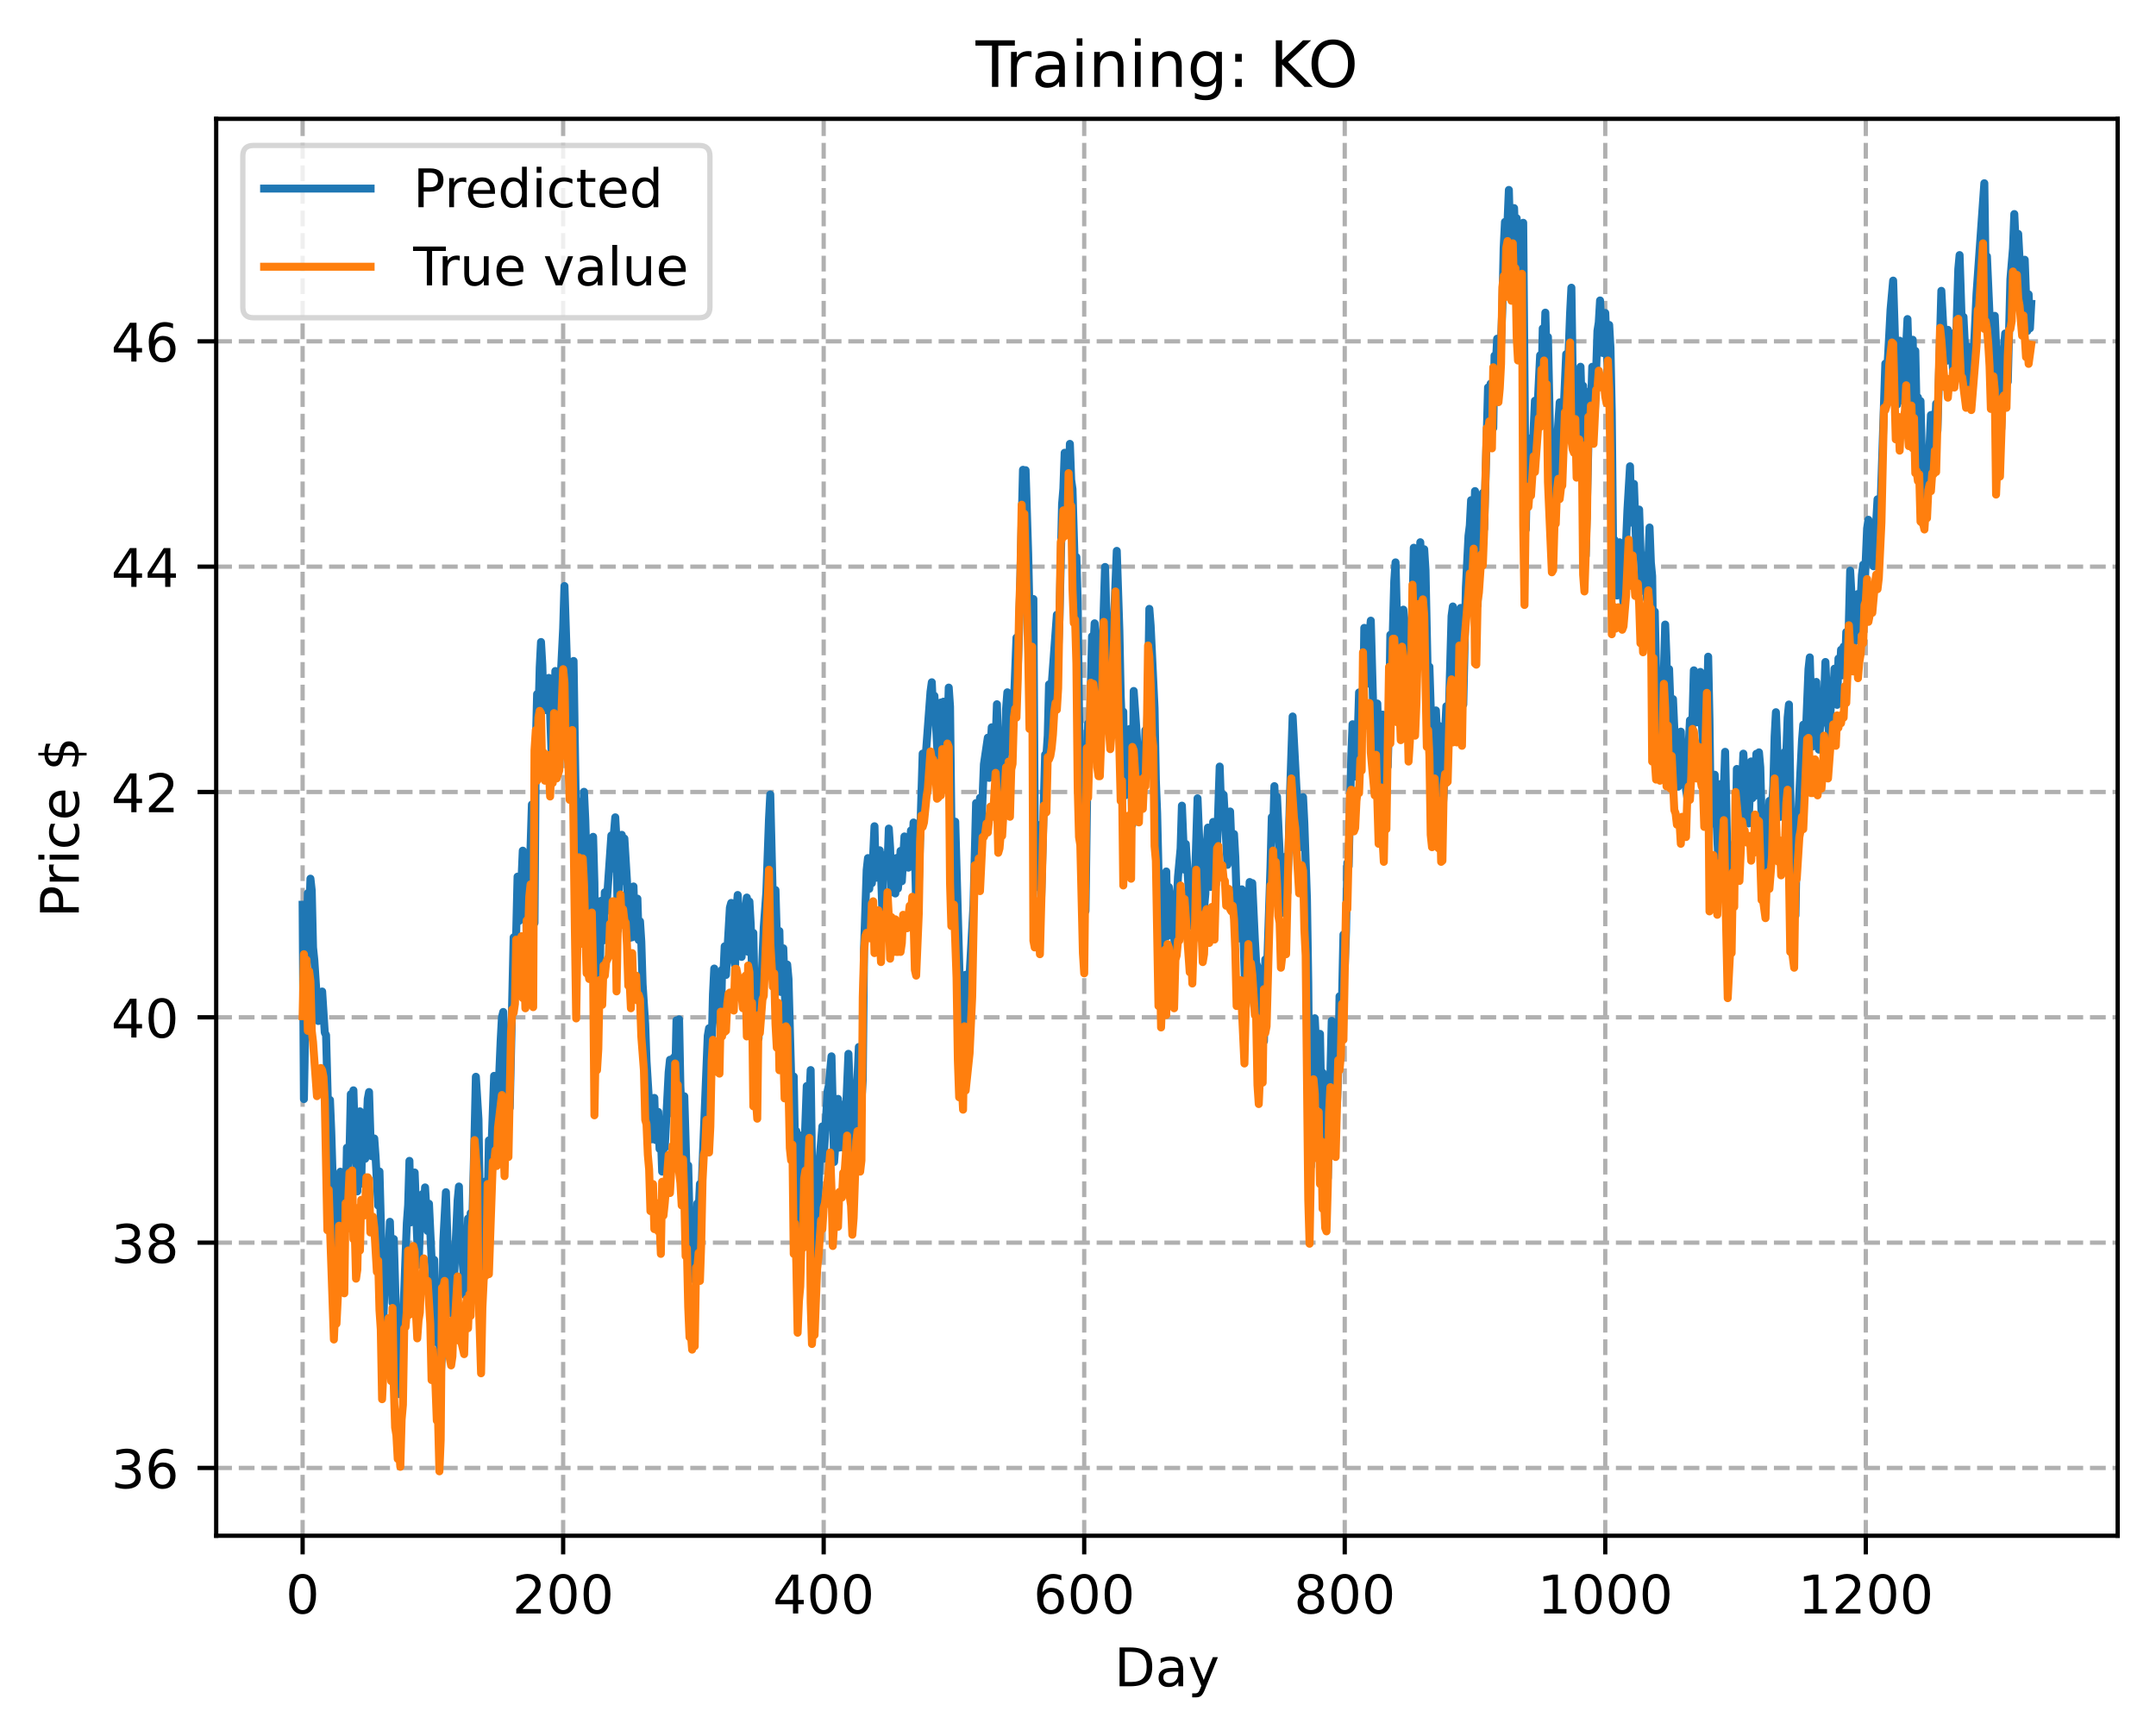 <?xml version="1.0" encoding="utf-8" standalone="no"?>
<!DOCTYPE svg PUBLIC "-//W3C//DTD SVG 1.1//EN"
  "http://www.w3.org/Graphics/SVG/1.1/DTD/svg11.dtd">
<!-- Created with matplotlib (https://matplotlib.org/) -->
<svg height="325.986pt" version="1.1" viewBox="0 0 404.923 325.986" width="404.923pt" xmlns="http://www.w3.org/2000/svg" xmlns:xlink="http://www.w3.org/1999/xlink">
 <defs>
  <style type="text/css">
*{stroke-linecap:butt;stroke-linejoin:round;}
  </style>
 </defs>
 <g id="figure_1">
  <g id="patch_1">
   <path d="M 0 325.986 
L 404.923 325.986 
L 404.923 0 
L 0 0 
z
" style="fill:#ffffff;"/>
  </g>
  <g id="axes_1">
   <g id="patch_2">
    <path d="M 40.603 288.43 
L 397.723 288.43 
L 397.723 22.318 
L 40.603 22.318 
z
" style="fill:#ffffff;"/>
   </g>
   <g id="matplotlib.axis_1">
    <g id="xtick_1">
     <g id="line2d_1">
      <path clip-path="url(#pac4bd50266)" d="M 56.836 288.43 
L 56.836 22.318 
" style="fill:none;stroke:#b0b0b0;stroke-dasharray:2.96,1.28;stroke-dashoffset:0;stroke-width:0.8;"/>
     </g>
     <g id="line2d_2">
      <defs>
       <path d="M 0 0 
L 0 3.5 
" id="mbb38c18346" style="stroke:#000000;stroke-width:0.8;"/>
      </defs>
      <g>
       <use style="stroke:#000000;stroke-width:0.8;" x="56.836" xlink:href="#mbb38c18346" y="288.43"/>
      </g>
     </g>
     <g id="text_1">
      <!-- 0 -->
      <defs>
       <path d="M 31.781 66.406 
Q 24.172 66.406 20.328 58.906 
Q 16.5 51.422 16.5 36.375 
Q 16.5 21.391 20.328 13.891 
Q 24.172 6.391 31.781 6.391 
Q 39.453 6.391 43.281 13.891 
Q 47.125 21.391 47.125 36.375 
Q 47.125 51.422 43.281 58.906 
Q 39.453 66.406 31.781 66.406 
z
M 31.781 74.219 
Q 44.047 74.219 50.516 64.516 
Q 56.984 54.828 56.984 36.375 
Q 56.984 17.969 50.516 8.266 
Q 44.047 -1.422 31.781 -1.422 
Q 19.531 -1.422 13.062 8.266 
Q 6.594 17.969 6.594 36.375 
Q 6.594 54.828 13.062 64.516 
Q 19.531 74.219 31.781 74.219 
z
" id="DejaVuSans-48"/>
      </defs>
      <g transform="translate(53.655 303.029)scale(0.1 -0.1)">
       <use xlink:href="#DejaVuSans-48"/>
      </g>
     </g>
    </g>
    <g id="xtick_2">
     <g id="line2d_3">
      <path clip-path="url(#pac4bd50266)" d="M 105.766 288.43 
L 105.766 22.318 
" style="fill:none;stroke:#b0b0b0;stroke-dasharray:2.96,1.28;stroke-dashoffset:0;stroke-width:0.8;"/>
     </g>
     <g id="line2d_4">
      <g>
       <use style="stroke:#000000;stroke-width:0.8;" x="105.766" xlink:href="#mbb38c18346" y="288.43"/>
      </g>
     </g>
     <g id="text_2">
      <!-- 200 -->
      <defs>
       <path d="M 19.188 8.297 
L 53.609 8.297 
L 53.609 0 
L 7.328 0 
L 7.328 8.297 
Q 12.938 14.109 22.625 23.891 
Q 32.328 33.688 34.812 36.531 
Q 39.547 41.844 41.422 45.531 
Q 43.312 49.219 43.312 52.781 
Q 43.312 58.594 39.234 62.25 
Q 35.156 65.922 28.609 65.922 
Q 23.969 65.922 18.812 64.312 
Q 13.672 62.703 7.812 59.422 
L 7.812 69.391 
Q 13.766 71.781 18.938 73 
Q 24.125 74.219 28.422 74.219 
Q 39.75 74.219 46.484 68.547 
Q 53.219 62.891 53.219 53.422 
Q 53.219 48.922 51.531 44.891 
Q 49.859 40.875 45.406 35.406 
Q 44.188 33.984 37.641 27.219 
Q 31.109 20.453 19.188 8.297 
z
" id="DejaVuSans-50"/>
      </defs>
      <g transform="translate(96.223 303.029)scale(0.1 -0.1)">
       <use xlink:href="#DejaVuSans-50"/>
       <use x="63.623" xlink:href="#DejaVuSans-48"/>
       <use x="127.246" xlink:href="#DejaVuSans-48"/>
      </g>
     </g>
    </g>
    <g id="xtick_3">
     <g id="line2d_5">
      <path clip-path="url(#pac4bd50266)" d="M 154.697 288.43 
L 154.697 22.318 
" style="fill:none;stroke:#b0b0b0;stroke-dasharray:2.96,1.28;stroke-dashoffset:0;stroke-width:0.8;"/>
     </g>
     <g id="line2d_6">
      <g>
       <use style="stroke:#000000;stroke-width:0.8;" x="154.697" xlink:href="#mbb38c18346" y="288.43"/>
      </g>
     </g>
     <g id="text_3">
      <!-- 400 -->
      <defs>
       <path d="M 37.797 64.312 
L 12.891 25.391 
L 37.797 25.391 
z
M 35.203 72.906 
L 47.609 72.906 
L 47.609 25.391 
L 58.016 25.391 
L 58.016 17.188 
L 47.609 17.188 
L 47.609 0 
L 37.797 0 
L 37.797 17.188 
L 4.891 17.188 
L 4.891 26.703 
z
" id="DejaVuSans-52"/>
      </defs>
      <g transform="translate(145.153 303.029)scale(0.1 -0.1)">
       <use xlink:href="#DejaVuSans-52"/>
       <use x="63.623" xlink:href="#DejaVuSans-48"/>
       <use x="127.246" xlink:href="#DejaVuSans-48"/>
      </g>
     </g>
    </g>
    <g id="xtick_4">
     <g id="line2d_7">
      <path clip-path="url(#pac4bd50266)" d="M 203.628 288.43 
L 203.628 22.318 
" style="fill:none;stroke:#b0b0b0;stroke-dasharray:2.96,1.28;stroke-dashoffset:0;stroke-width:0.8;"/>
     </g>
     <g id="line2d_8">
      <g>
       <use style="stroke:#000000;stroke-width:0.8;" x="203.628" xlink:href="#mbb38c18346" y="288.43"/>
      </g>
     </g>
     <g id="text_4">
      <!-- 600 -->
      <defs>
       <path d="M 33.016 40.375 
Q 26.375 40.375 22.484 35.828 
Q 18.609 31.297 18.609 23.391 
Q 18.609 15.531 22.484 10.953 
Q 26.375 6.391 33.016 6.391 
Q 39.656 6.391 43.531 10.953 
Q 47.406 15.531 47.406 23.391 
Q 47.406 31.297 43.531 35.828 
Q 39.656 40.375 33.016 40.375 
z
M 52.594 71.297 
L 52.594 62.312 
Q 48.875 64.062 45.094 64.984 
Q 41.312 65.922 37.594 65.922 
Q 27.828 65.922 22.672 59.328 
Q 17.531 52.734 16.797 39.406 
Q 19.672 43.656 24.016 45.922 
Q 28.375 48.188 33.594 48.188 
Q 44.578 48.188 50.953 41.516 
Q 57.328 34.859 57.328 23.391 
Q 57.328 12.156 50.688 5.359 
Q 44.047 -1.422 33.016 -1.422 
Q 20.359 -1.422 13.672 8.266 
Q 6.984 17.969 6.984 36.375 
Q 6.984 53.656 15.188 63.938 
Q 23.391 74.219 37.203 74.219 
Q 40.922 74.219 44.703 73.484 
Q 48.484 72.75 52.594 71.297 
z
" id="DejaVuSans-54"/>
      </defs>
      <g transform="translate(194.084 303.029)scale(0.1 -0.1)">
       <use xlink:href="#DejaVuSans-54"/>
       <use x="63.623" xlink:href="#DejaVuSans-48"/>
       <use x="127.246" xlink:href="#DejaVuSans-48"/>
      </g>
     </g>
    </g>
    <g id="xtick_5">
     <g id="line2d_9">
      <path clip-path="url(#pac4bd50266)" d="M 252.558 288.43 
L 252.558 22.318 
" style="fill:none;stroke:#b0b0b0;stroke-dasharray:2.96,1.28;stroke-dashoffset:0;stroke-width:0.8;"/>
     </g>
     <g id="line2d_10">
      <g>
       <use style="stroke:#000000;stroke-width:0.8;" x="252.558" xlink:href="#mbb38c18346" y="288.43"/>
      </g>
     </g>
     <g id="text_5">
      <!-- 800 -->
      <defs>
       <path d="M 31.781 34.625 
Q 24.75 34.625 20.719 30.859 
Q 16.703 27.094 16.703 20.516 
Q 16.703 13.922 20.719 10.156 
Q 24.75 6.391 31.781 6.391 
Q 38.812 6.391 42.859 10.172 
Q 46.922 13.969 46.922 20.516 
Q 46.922 27.094 42.891 30.859 
Q 38.875 34.625 31.781 34.625 
z
M 21.922 38.812 
Q 15.578 40.375 12.031 44.719 
Q 8.5 49.078 8.5 55.328 
Q 8.5 64.062 14.719 69.141 
Q 20.953 74.219 31.781 74.219 
Q 42.672 74.219 48.875 69.141 
Q 55.078 64.062 55.078 55.328 
Q 55.078 49.078 51.531 44.719 
Q 48 40.375 41.703 38.812 
Q 48.828 37.156 52.797 32.312 
Q 56.781 27.484 56.781 20.516 
Q 56.781 9.906 50.312 4.234 
Q 43.844 -1.422 31.781 -1.422 
Q 19.734 -1.422 13.25 4.234 
Q 6.781 9.906 6.781 20.516 
Q 6.781 27.484 10.781 32.312 
Q 14.797 37.156 21.922 38.812 
z
M 18.312 54.391 
Q 18.312 48.734 21.844 45.562 
Q 25.391 42.391 31.781 42.391 
Q 38.141 42.391 41.719 45.562 
Q 45.312 48.734 45.312 54.391 
Q 45.312 60.062 41.719 63.234 
Q 38.141 66.406 31.781 66.406 
Q 25.391 66.406 21.844 63.234 
Q 18.312 60.062 18.312 54.391 
z
" id="DejaVuSans-56"/>
      </defs>
      <g transform="translate(243.015 303.029)scale(0.1 -0.1)">
       <use xlink:href="#DejaVuSans-56"/>
       <use x="63.623" xlink:href="#DejaVuSans-48"/>
       <use x="127.246" xlink:href="#DejaVuSans-48"/>
      </g>
     </g>
    </g>
    <g id="xtick_6">
     <g id="line2d_11">
      <path clip-path="url(#pac4bd50266)" d="M 301.489 288.43 
L 301.489 22.318 
" style="fill:none;stroke:#b0b0b0;stroke-dasharray:2.96,1.28;stroke-dashoffset:0;stroke-width:0.8;"/>
     </g>
     <g id="line2d_12">
      <g>
       <use style="stroke:#000000;stroke-width:0.8;" x="301.489" xlink:href="#mbb38c18346" y="288.43"/>
      </g>
     </g>
     <g id="text_6">
      <!-- 1000 -->
      <defs>
       <path d="M 12.406 8.297 
L 28.516 8.297 
L 28.516 63.922 
L 10.984 60.406 
L 10.984 69.391 
L 28.422 72.906 
L 38.281 72.906 
L 38.281 8.297 
L 54.391 8.297 
L 54.391 0 
L 12.406 0 
z
" id="DejaVuSans-49"/>
      </defs>
      <g transform="translate(288.764 303.029)scale(0.1 -0.1)">
       <use xlink:href="#DejaVuSans-49"/>
       <use x="63.623" xlink:href="#DejaVuSans-48"/>
       <use x="127.246" xlink:href="#DejaVuSans-48"/>
       <use x="190.869" xlink:href="#DejaVuSans-48"/>
      </g>
     </g>
    </g>
    <g id="xtick_7">
     <g id="line2d_13">
      <path clip-path="url(#pac4bd50266)" d="M 350.419 288.43 
L 350.419 22.318 
" style="fill:none;stroke:#b0b0b0;stroke-dasharray:2.96,1.28;stroke-dashoffset:0;stroke-width:0.8;"/>
     </g>
     <g id="line2d_14">
      <g>
       <use style="stroke:#000000;stroke-width:0.8;" x="350.419" xlink:href="#mbb38c18346" y="288.43"/>
      </g>
     </g>
     <g id="text_7">
      <!-- 1200 -->
      <g transform="translate(337.694 303.029)scale(0.1 -0.1)">
       <use xlink:href="#DejaVuSans-49"/>
       <use x="63.623" xlink:href="#DejaVuSans-50"/>
       <use x="127.246" xlink:href="#DejaVuSans-48"/>
       <use x="190.869" xlink:href="#DejaVuSans-48"/>
      </g>
     </g>
    </g>
    <g id="text_8">
     <!-- Day -->
     <defs>
      <path d="M 19.672 64.797 
L 19.672 8.109 
L 31.594 8.109 
Q 46.688 8.109 53.688 14.938 
Q 60.688 21.781 60.688 36.531 
Q 60.688 51.172 53.688 57.984 
Q 46.688 64.797 31.594 64.797 
z
M 9.812 72.906 
L 30.078 72.906 
Q 51.266 72.906 61.172 64.094 
Q 71.094 55.281 71.094 36.531 
Q 71.094 17.672 61.125 8.828 
Q 51.172 0 30.078 0 
L 9.812 0 
z
" id="DejaVuSans-68"/>
      <path d="M 34.281 27.484 
Q 23.391 27.484 19.188 25 
Q 14.984 22.516 14.984 16.5 
Q 14.984 11.719 18.141 8.906 
Q 21.297 6.109 26.703 6.109 
Q 34.188 6.109 38.703 11.406 
Q 43.219 16.703 43.219 25.484 
L 43.219 27.484 
z
M 52.203 31.203 
L 52.203 0 
L 43.219 0 
L 43.219 8.297 
Q 40.141 3.328 35.547 0.953 
Q 30.953 -1.422 24.312 -1.422 
Q 15.922 -1.422 10.953 3.297 
Q 6 8.016 6 15.922 
Q 6 25.141 12.172 29.828 
Q 18.359 34.516 30.609 34.516 
L 43.219 34.516 
L 43.219 35.406 
Q 43.219 41.609 39.141 45 
Q 35.062 48.391 27.688 48.391 
Q 23 48.391 18.547 47.266 
Q 14.109 46.141 10.016 43.891 
L 10.016 52.203 
Q 14.938 54.109 19.578 55.047 
Q 24.219 56 28.609 56 
Q 40.484 56 46.344 49.844 
Q 52.203 43.703 52.203 31.203 
z
" id="DejaVuSans-97"/>
      <path d="M 32.172 -5.078 
Q 28.375 -14.844 24.75 -17.812 
Q 21.141 -20.797 15.094 -20.797 
L 7.906 -20.797 
L 7.906 -13.281 
L 13.188 -13.281 
Q 16.891 -13.281 18.938 -11.516 
Q 21 -9.766 23.484 -3.219 
L 25.094 0.875 
L 2.984 54.688 
L 12.5 54.688 
L 29.594 11.922 
L 46.688 54.688 
L 56.203 54.688 
z
" id="DejaVuSans-121"/>
     </defs>
     <g transform="translate(209.29 316.707)scale(0.1 -0.1)">
      <use xlink:href="#DejaVuSans-68"/>
      <use x="77.002" xlink:href="#DejaVuSans-97"/>
      <use x="138.281" xlink:href="#DejaVuSans-121"/>
     </g>
    </g>
   </g>
   <g id="matplotlib.axis_2">
    <g id="ytick_1">
     <g id="line2d_15">
      <path clip-path="url(#pac4bd50266)" d="M 40.603 275.699 
L 397.723 275.699 
" style="fill:none;stroke:#b0b0b0;stroke-dasharray:2.96,1.28;stroke-dashoffset:0;stroke-width:0.8;"/>
     </g>
     <g id="line2d_16">
      <defs>
       <path d="M 0 0 
L -3.5 0 
" id="m4ac2426992" style="stroke:#000000;stroke-width:0.8;"/>
      </defs>
      <g>
       <use style="stroke:#000000;stroke-width:0.8;" x="40.603" xlink:href="#m4ac2426992" y="275.699"/>
      </g>
     </g>
     <g id="text_9">
      <!-- 36 -->
      <defs>
       <path d="M 40.578 39.312 
Q 47.656 37.797 51.625 33 
Q 55.609 28.219 55.609 21.188 
Q 55.609 10.406 48.188 4.484 
Q 40.766 -1.422 27.094 -1.422 
Q 22.516 -1.422 17.656 -0.516 
Q 12.797 0.391 7.625 2.203 
L 7.625 11.719 
Q 11.719 9.328 16.594 8.109 
Q 21.484 6.891 26.812 6.891 
Q 36.078 6.891 40.938 10.547 
Q 45.797 14.203 45.797 21.188 
Q 45.797 27.641 41.281 31.266 
Q 36.766 34.906 28.719 34.906 
L 20.219 34.906 
L 20.219 43.016 
L 29.109 43.016 
Q 36.375 43.016 40.234 45.922 
Q 44.094 48.828 44.094 54.297 
Q 44.094 59.906 40.109 62.906 
Q 36.141 65.922 28.719 65.922 
Q 24.656 65.922 20.016 65.031 
Q 15.375 64.156 9.812 62.312 
L 9.812 71.094 
Q 15.438 72.656 20.344 73.438 
Q 25.25 74.219 29.594 74.219 
Q 40.828 74.219 47.359 69.109 
Q 53.906 64.016 53.906 55.328 
Q 53.906 49.266 50.438 45.094 
Q 46.969 40.922 40.578 39.312 
z
" id="DejaVuSans-51"/>
      </defs>
      <g transform="translate(20.878 279.499)scale(0.1 -0.1)">
       <use xlink:href="#DejaVuSans-51"/>
       <use x="63.623" xlink:href="#DejaVuSans-54"/>
      </g>
     </g>
    </g>
    <g id="ytick_2">
     <g id="line2d_17">
      <path clip-path="url(#pac4bd50266)" d="M 40.603 233.382 
L 397.723 233.382 
" style="fill:none;stroke:#b0b0b0;stroke-dasharray:2.96,1.28;stroke-dashoffset:0;stroke-width:0.8;"/>
     </g>
     <g id="line2d_18">
      <g>
       <use style="stroke:#000000;stroke-width:0.8;" x="40.603" xlink:href="#m4ac2426992" y="233.382"/>
      </g>
     </g>
     <g id="text_10">
      <!-- 38 -->
      <g transform="translate(20.878 237.181)scale(0.1 -0.1)">
       <use xlink:href="#DejaVuSans-51"/>
       <use x="63.623" xlink:href="#DejaVuSans-56"/>
      </g>
     </g>
    </g>
    <g id="ytick_3">
     <g id="line2d_19">
      <path clip-path="url(#pac4bd50266)" d="M 40.603 191.064 
L 397.723 191.064 
" style="fill:none;stroke:#b0b0b0;stroke-dasharray:2.96,1.28;stroke-dashoffset:0;stroke-width:0.8;"/>
     </g>
     <g id="line2d_20">
      <g>
       <use style="stroke:#000000;stroke-width:0.8;" x="40.603" xlink:href="#m4ac2426992" y="191.064"/>
      </g>
     </g>
     <g id="text_11">
      <!-- 40 -->
      <g transform="translate(20.878 194.863)scale(0.1 -0.1)">
       <use xlink:href="#DejaVuSans-52"/>
       <use x="63.623" xlink:href="#DejaVuSans-48"/>
      </g>
     </g>
    </g>
    <g id="ytick_4">
     <g id="line2d_21">
      <path clip-path="url(#pac4bd50266)" d="M 40.603 148.747 
L 397.723 148.747 
" style="fill:none;stroke:#b0b0b0;stroke-dasharray:2.96,1.28;stroke-dashoffset:0;stroke-width:0.8;"/>
     </g>
     <g id="line2d_22">
      <g>
       <use style="stroke:#000000;stroke-width:0.8;" x="40.603" xlink:href="#m4ac2426992" y="148.747"/>
      </g>
     </g>
     <g id="text_12">
      <!-- 42 -->
      <g transform="translate(20.878 152.546)scale(0.1 -0.1)">
       <use xlink:href="#DejaVuSans-52"/>
       <use x="63.623" xlink:href="#DejaVuSans-50"/>
      </g>
     </g>
    </g>
    <g id="ytick_5">
     <g id="line2d_23">
      <path clip-path="url(#pac4bd50266)" d="M 40.603 106.429 
L 397.723 106.429 
" style="fill:none;stroke:#b0b0b0;stroke-dasharray:2.96,1.28;stroke-dashoffset:0;stroke-width:0.8;"/>
     </g>
     <g id="line2d_24">
      <g>
       <use style="stroke:#000000;stroke-width:0.8;" x="40.603" xlink:href="#m4ac2426992" y="106.429"/>
      </g>
     </g>
     <g id="text_13">
      <!-- 44 -->
      <g transform="translate(20.878 110.228)scale(0.1 -0.1)">
       <use xlink:href="#DejaVuSans-52"/>
       <use x="63.623" xlink:href="#DejaVuSans-52"/>
      </g>
     </g>
    </g>
    <g id="ytick_6">
     <g id="line2d_25">
      <path clip-path="url(#pac4bd50266)" d="M 40.603 64.111 
L 397.723 64.111 
" style="fill:none;stroke:#b0b0b0;stroke-dasharray:2.96,1.28;stroke-dashoffset:0;stroke-width:0.8;"/>
     </g>
     <g id="line2d_26">
      <g>
       <use style="stroke:#000000;stroke-width:0.8;" x="40.603" xlink:href="#m4ac2426992" y="64.111"/>
      </g>
     </g>
     <g id="text_14">
      <!-- 46 -->
      <g transform="translate(20.878 67.911)scale(0.1 -0.1)">
       <use xlink:href="#DejaVuSans-52"/>
       <use x="63.623" xlink:href="#DejaVuSans-54"/>
      </g>
     </g>
    </g>
    <g id="text_15">
     <!-- Price $ -->
     <defs>
      <path d="M 19.672 64.797 
L 19.672 37.406 
L 32.078 37.406 
Q 38.969 37.406 42.719 40.969 
Q 46.484 44.531 46.484 51.125 
Q 46.484 57.672 42.719 61.234 
Q 38.969 64.797 32.078 64.797 
z
M 9.812 72.906 
L 32.078 72.906 
Q 44.344 72.906 50.609 67.359 
Q 56.891 61.812 56.891 51.125 
Q 56.891 40.328 50.609 34.812 
Q 44.344 29.297 32.078 29.297 
L 19.672 29.297 
L 19.672 0 
L 9.812 0 
z
" id="DejaVuSans-80"/>
      <path d="M 41.109 46.297 
Q 39.594 47.172 37.812 47.578 
Q 36.031 48 33.891 48 
Q 26.266 48 22.188 43.047 
Q 18.109 38.094 18.109 28.812 
L 18.109 0 
L 9.078 0 
L 9.078 54.688 
L 18.109 54.688 
L 18.109 46.188 
Q 20.953 51.172 25.484 53.578 
Q 30.031 56 36.531 56 
Q 37.453 56 38.578 55.875 
Q 39.703 55.766 41.062 55.516 
z
" id="DejaVuSans-114"/>
      <path d="M 9.422 54.688 
L 18.406 54.688 
L 18.406 0 
L 9.422 0 
z
M 9.422 75.984 
L 18.406 75.984 
L 18.406 64.594 
L 9.422 64.594 
z
" id="DejaVuSans-105"/>
      <path d="M 48.781 52.594 
L 48.781 44.188 
Q 44.969 46.297 41.141 47.344 
Q 37.312 48.391 33.406 48.391 
Q 24.656 48.391 19.812 42.844 
Q 14.984 37.312 14.984 27.297 
Q 14.984 17.281 19.812 11.734 
Q 24.656 6.203 33.406 6.203 
Q 37.312 6.203 41.141 7.25 
Q 44.969 8.297 48.781 10.406 
L 48.781 2.094 
Q 45.016 0.344 40.984 -0.531 
Q 36.969 -1.422 32.422 -1.422 
Q 20.062 -1.422 12.781 6.344 
Q 5.516 14.109 5.516 27.297 
Q 5.516 40.672 12.859 48.328 
Q 20.219 56 33.016 56 
Q 37.156 56 41.109 55.141 
Q 45.062 54.297 48.781 52.594 
z
" id="DejaVuSans-99"/>
      <path d="M 56.203 29.594 
L 56.203 25.203 
L 14.891 25.203 
Q 15.484 15.922 20.484 11.062 
Q 25.484 6.203 34.422 6.203 
Q 39.594 6.203 44.453 7.469 
Q 49.312 8.734 54.109 11.281 
L 54.109 2.781 
Q 49.266 0.734 44.188 -0.344 
Q 39.109 -1.422 33.891 -1.422 
Q 20.797 -1.422 13.156 6.188 
Q 5.516 13.812 5.516 26.812 
Q 5.516 40.234 12.766 48.109 
Q 20.016 56 32.328 56 
Q 43.359 56 49.781 48.891 
Q 56.203 41.797 56.203 29.594 
z
M 47.219 32.234 
Q 47.125 39.594 43.094 43.984 
Q 39.062 48.391 32.422 48.391 
Q 24.906 48.391 20.391 44.141 
Q 15.875 39.891 15.188 32.172 
z
" id="DejaVuSans-101"/>
      <path id="DejaVuSans-32"/>
      <path d="M 33.797 -14.703 
L 28.906 -14.703 
L 28.859 0 
Q 23.734 0.094 18.609 1.188 
Q 13.484 2.297 8.297 4.5 
L 8.297 13.281 
Q 13.281 10.156 18.375 8.562 
Q 23.484 6.984 28.906 6.938 
L 28.906 29.203 
Q 18.109 30.953 13.203 35.156 
Q 8.297 39.359 8.297 46.688 
Q 8.297 54.641 13.625 59.219 
Q 18.953 63.812 28.906 64.5 
L 28.906 75.984 
L 33.797 75.984 
L 33.797 64.656 
Q 38.328 64.453 42.578 63.688 
Q 46.828 62.938 50.875 61.625 
L 50.875 53.078 
Q 46.828 55.125 42.547 56.25 
Q 38.281 57.375 33.797 57.562 
L 33.797 36.719 
Q 44.875 35.016 50.094 30.609 
Q 55.328 26.219 55.328 18.609 
Q 55.328 10.359 49.781 5.594 
Q 44.234 0.828 33.797 0.094 
z
M 28.906 37.594 
L 28.906 57.625 
Q 23.25 56.984 20.266 54.391 
Q 17.281 51.812 17.281 47.516 
Q 17.281 43.312 20.031 40.969 
Q 22.797 38.625 28.906 37.594 
z
M 33.797 28.219 
L 33.797 7.078 
Q 39.984 7.906 43.141 10.594 
Q 46.297 13.281 46.297 17.672 
Q 46.297 21.969 43.281 24.5 
Q 40.281 27.047 33.797 28.219 
z
" id="DejaVuSans-36"/>
     </defs>
     <g transform="translate(14.798 172.342)rotate(-90)scale(0.1 -0.1)">
      <use xlink:href="#DejaVuSans-80"/>
      <use x="58.553" xlink:href="#DejaVuSans-114"/>
      <use x="99.666" xlink:href="#DejaVuSans-105"/>
      <use x="127.449" xlink:href="#DejaVuSans-99"/>
      <use x="182.43" xlink:href="#DejaVuSans-101"/>
      <use x="243.953" xlink:href="#DejaVuSans-32"/>
      <use x="275.74" xlink:href="#DejaVuSans-36"/>
     </g>
    </g>
   </g>
   <g id="line2d_27">
    <path clip-path="url(#pac4bd50266)" d="M 56.836 169.925 
L 57.081 206.425 
L 57.57 178.325 
L 57.814 167.738 
L 58.059 173.007 
L 58.304 165.025 
L 58.548 167.242 
L 58.793 177.932 
L 59.038 180.353 
L 59.772 191.754 
L 60.016 186.9 
L 60.261 189.137 
L 60.506 186.221 
L 60.995 193.929 
L 61.24 194.424 
L 61.729 212.752 
L 61.974 206.584 
L 62.218 212.578 
L 62.708 228.776 
L 62.952 235.562 
L 63.197 228.789 
L 63.441 232.247 
L 63.686 228.613 
L 63.931 220.062 
L 64.175 222.228 
L 64.42 226.851 
L 64.665 221.001 
L 64.909 227.744 
L 65.154 215.561 
L 65.399 219.626 
L 65.643 216.33 
L 65.888 205.489 
L 66.133 207.938 
L 66.377 204.776 
L 66.622 212.911 
L 66.867 213.532 
L 67.111 223.755 
L 67.601 208.725 
L 67.845 222.326 
L 68.09 211.123 
L 68.335 212.947 
L 68.579 217.635 
L 69.069 206.395 
L 69.313 205.095 
L 69.558 213.04 
L 69.802 217.15 
L 70.047 217.187 
L 70.292 213.818 
L 70.536 217.189 
L 71.026 226.424 
L 71.27 220.02 
L 72.004 247.769 
L 72.494 234.398 
L 72.738 242.146 
L 73.228 229.469 
L 73.717 244.691 
L 73.962 232.715 
L 74.696 257.916 
L 74.94 261.833 
L 75.185 252.281 
L 75.429 255.162 
L 76.408 229.692 
L 76.653 226.329 
L 76.897 218.025 
L 77.142 229.579 
L 77.387 226.847 
L 77.631 226.375 
L 77.876 220.21 
L 78.365 232.972 
L 78.61 237.539 
L 78.855 231.149 
L 79.099 228.498 
L 79.344 224.263 
L 79.589 227.859 
L 79.833 223.011 
L 80.323 231.203 
L 80.567 226.076 
L 81.301 241.612 
L 81.546 236.612 
L 81.79 243.425 
L 82.035 246.971 
L 82.28 252.327 
L 82.524 249.273 
L 82.769 258.509 
L 83.014 253.957 
L 83.258 233.159 
L 83.748 223.906 
L 84.237 239.285 
L 84.971 246.82 
L 85.95 225.439 
L 86.194 222.844 
L 86.439 233.648 
L 86.684 232.726 
L 86.928 237.59 
L 87.417 243.31 
L 87.907 228.858 
L 88.151 234.999 
L 88.396 227.846 
L 88.641 232.144 
L 89.13 213.035 
L 89.375 202.232 
L 89.864 210.24 
L 90.109 225.75 
L 90.598 241.264 
L 91.332 221.797 
L 91.577 227.476 
L 91.821 214.183 
L 92.066 222.229 
L 92.8 202.06 
L 93.044 207.993 
L 93.289 202.949 
L 93.534 207.096 
L 94.023 195.63 
L 94.268 191.068 
L 94.512 190.056 
L 95.002 207.77 
L 95.246 200.353 
L 95.736 208.08 
L 96.47 176.04 
L 96.714 179.233 
L 96.959 174.831 
L 97.204 164.644 
L 97.448 172.999 
L 97.693 167.323 
L 97.938 165.443 
L 98.182 159.767 
L 98.427 169.769 
L 98.672 165.55 
L 98.916 175.719 
L 99.161 164.949 
L 99.405 166.723 
L 99.895 151.103 
L 100.139 157.513 
L 100.384 173.333 
L 100.629 140.423 
L 100.873 130.349 
L 101.118 134.851 
L 101.363 125.349 
L 101.607 120.578 
L 101.852 124.848 
L 102.097 133.282 
L 102.341 127.436 
L 102.586 133.369 
L 103.075 127.319 
L 103.565 140.819 
L 103.809 133.489 
L 104.054 138.037 
L 104.299 126.026 
L 104.543 130.535 
L 104.788 137.611 
L 105.766 118.083 
L 106.011 110.066 
L 106.745 132.741 
L 106.99 134.376 
L 107.234 142.311 
L 107.479 135.325 
L 107.724 124.14 
L 108.458 171.878 
L 108.702 163.579 
L 108.947 150.608 
L 109.192 162.871 
L 109.436 160.623 
L 109.681 148.71 
L 109.926 154.022 
L 110.415 170.535 
L 110.66 168.142 
L 110.904 172.638 
L 111.393 157.164 
L 111.638 165.801 
L 111.883 187.417 
L 112.127 180.406 
L 112.372 188.748 
L 112.617 185.456 
L 112.861 169.197 
L 113.351 176.62 
L 113.595 167.57 
L 113.84 171.151 
L 114.819 156.907 
L 115.063 163.114 
L 115.308 156.426 
L 115.553 153.504 
L 115.797 157.945 
L 116.042 174.726 
L 116.287 164.43 
L 116.531 165.654 
L 116.776 156.787 
L 117.02 162.5 
L 117.265 157.482 
L 117.754 165.503 
L 118.244 176.184 
L 118.488 169.753 
L 118.733 176.04 
L 118.978 166.487 
L 119.222 174.737 
L 119.712 168.776 
L 119.956 176.553 
L 120.201 173.034 
L 120.446 176.876 
L 120.69 184.858 
L 121.18 192.416 
L 121.424 199.292 
L 121.914 207.266 
L 122.158 207.813 
L 122.403 213.984 
L 122.648 211.224 
L 122.892 206.201 
L 123.137 214.114 
L 123.381 213.671 
L 123.626 208.834 
L 123.871 215.779 
L 124.115 213.234 
L 124.36 220.044 
L 124.605 210.45 
L 124.849 215.583 
L 125.583 201.386 
L 125.828 199.037 
L 126.073 209.079 
L 126.562 198.585 
L 126.807 203.107 
L 127.051 191.633 
L 127.296 195.981 
L 127.541 191.441 
L 127.785 204.045 
L 128.275 214.419 
L 128.519 205.893 
L 129.008 222.507 
L 129.253 218.876 
L 129.742 238.204 
L 129.987 234.719 
L 130.232 240.248 
L 130.476 234.601 
L 130.721 238.613 
L 130.966 226.006 
L 131.21 227.511 
L 131.455 222.357 
L 131.7 224.766 
L 132.923 194.56 
L 133.168 193.112 
L 133.412 199.755 
L 133.657 196.606 
L 133.902 186.774 
L 134.146 181.906 
L 134.636 190.773 
L 134.88 186.049 
L 135.369 193.566 
L 135.614 182.119 
L 135.859 183.144 
L 136.103 177.725 
L 136.348 183.113 
L 137.082 170.467 
L 137.327 169.582 
L 137.816 179.755 
L 138.061 181.4 
L 138.305 170.966 
L 138.55 168.091 
L 139.284 179.722 
L 139.529 174.119 
L 139.773 178.697 
L 140.018 171.061 
L 140.263 168.571 
L 140.507 178.766 
L 140.752 169.317 
L 140.996 173.634 
L 141.241 182.411 
L 141.486 175.213 
L 141.73 187 
L 142.22 185.541 
L 142.464 195.039 
L 142.709 182.768 
L 142.954 185.955 
L 143.443 174.142 
L 143.932 167.509 
L 144.422 153.896 
L 144.666 149.222 
L 145.156 169.64 
L 145.4 173.411 
L 145.645 167.161 
L 146.134 184.138 
L 146.379 174.864 
L 146.624 186.295 
L 147.113 178.104 
L 147.602 191.934 
L 147.847 181.153 
L 148.091 183.87 
L 148.581 201.927 
L 148.825 206.567 
L 149.07 202.184 
L 149.315 215.55 
L 149.559 212.43 
L 150.049 232.821 
L 150.538 223.026 
L 150.783 213.151 
L 151.027 217.44 
L 151.517 203.973 
L 151.761 209.268 
L 152.006 206.235 
L 152.251 200.972 
L 152.74 235.398 
L 152.984 232.827 
L 153.229 235.805 
L 153.963 217.36 
L 154.452 211.551 
L 154.697 217.618 
L 155.431 204.939 
L 155.676 203.789 
L 156.165 198.393 
L 156.654 218.238 
L 156.899 214.902 
L 157.388 206.38 
L 157.633 215.535 
L 157.878 210.388 
L 158.367 215.545 
L 158.612 207.35 
L 158.856 209.605 
L 159.345 197.922 
L 159.835 210.985 
L 160.079 214.222 
L 160.324 219.013 
L 161.303 196.633 
L 161.792 206.684 
L 162.037 202.846 
L 162.281 178.084 
L 162.771 163.395 
L 163.015 161.155 
L 163.26 166.941 
L 163.505 162.421 
L 163.749 165.883 
L 164.239 155.18 
L 164.483 164.866 
L 164.728 160.077 
L 164.972 163.744 
L 165.217 159.694 
L 165.462 164.07 
L 165.706 170.645 
L 165.951 161.344 
L 166.196 164.069 
L 166.44 160.467 
L 166.685 162.632 
L 166.93 155.618 
L 167.174 159.229 
L 167.419 167.597 
L 167.664 161.67 
L 168.153 167.808 
L 168.398 161.137 
L 168.642 166.888 
L 168.887 164.1 
L 169.132 159.813 
L 169.376 165.511 
L 169.866 157.094 
L 170.11 162.132 
L 170.355 158.607 
L 170.6 162.96 
L 171.089 155.975 
L 171.333 159.185 
L 171.578 154.477 
L 171.823 159.999 
L 172.067 169.826 
L 172.312 173.607 
L 173.291 141.533 
L 173.535 144.492 
L 173.78 143.068 
L 174.759 129.917 
L 175.003 128.137 
L 175.248 133.915 
L 175.493 130.679 
L 176.227 144.163 
L 176.716 131.939 
L 176.96 139.562 
L 177.205 131.78 
L 177.45 136.523 
L 177.694 132.472 
L 177.939 138.202 
L 178.184 129.137 
L 178.428 132.721 
L 178.673 154.055 
L 178.918 163.851 
L 179.407 154.322 
L 180.386 189.342 
L 180.63 188.823 
L 180.875 186.103 
L 181.12 192.543 
L 181.364 183.076 
L 181.609 190.863 
L 181.854 187.561 
L 182.832 170.043 
L 183.321 150.825 
L 183.566 155.453 
L 183.811 157.678 
L 184.055 149.844 
L 184.3 155.671 
L 184.789 143.537 
L 185.523 138.543 
L 185.768 146.093 
L 186.257 136.595 
L 186.747 146.059 
L 187.236 132.264 
L 187.725 149.506 
L 188.215 142.07 
L 188.459 147.317 
L 188.704 142.703 
L 188.948 133.172 
L 189.193 130.024 
L 189.438 138.758 
L 189.682 131.744 
L 189.927 141.312 
L 190.172 133.088 
L 190.416 132.239 
L 190.906 119.762 
L 191.15 125.686 
L 191.395 118.309 
L 191.884 98.315 
L 192.129 88.235 
L 192.374 97.393 
L 192.618 88.306 
L 193.108 104.061 
L 193.597 126.161 
L 194.086 112.511 
L 194.331 154.513 
L 194.575 166.605 
L 195.065 154.964 
L 195.554 168.65 
L 196.288 141.734 
L 196.533 141.803 
L 196.777 138.168 
L 197.022 128.536 
L 197.267 132.044 
L 198.49 115.457 
L 198.735 122.599 
L 198.979 116.303 
L 199.469 94.703 
L 199.713 91.763 
L 199.958 85.032 
L 200.203 91.328 
L 200.447 87.169 
L 200.692 92.852 
L 200.936 83.365 
L 201.181 90.123 
L 201.426 91.868 
L 201.915 108.575 
L 202.16 104.63 
L 202.404 113.024 
L 202.649 133.688 
L 202.894 142.915 
L 203.138 147.872 
L 203.628 165.457 
L 203.872 171.083 
L 204.362 135.873 
L 204.606 140.136 
L 205.096 119.508 
L 205.34 121.983 
L 205.585 117.067 
L 206.074 125.014 
L 206.563 137.886 
L 207.542 106.48 
L 208.031 124.098 
L 208.276 126.239 
L 208.521 132.235 
L 208.765 133.489 
L 209.01 128.134 
L 209.255 115.728 
L 209.744 103.461 
L 210.233 118.449 
L 210.478 130.631 
L 210.723 137.01 
L 210.967 133.656 
L 211.212 149.433 
L 211.701 141.612 
L 212.191 136.909 
L 212.68 154.868 
L 212.924 129.774 
L 213.414 136.807 
L 214.148 149.176 
L 214.392 140.051 
L 214.882 146.549 
L 215.126 137.115 
L 215.371 140.63 
L 215.616 130.237 
L 215.86 114.354 
L 216.105 117.492 
L 216.839 132.976 
L 217.084 146.564 
L 217.328 152.777 
L 217.818 174.041 
L 218.062 167.726 
L 218.307 179.256 
L 218.796 165.904 
L 219.041 163.675 
L 219.285 175.805 
L 219.53 166.601 
L 220.019 171.425 
L 220.264 172.785 
L 220.509 175.581 
L 220.753 179.741 
L 220.998 169.694 
L 221.243 164.666 
L 221.732 159.327 
L 221.977 151.31 
L 222.466 163.339 
L 222.711 158.506 
L 223.2 166.224 
L 223.445 172.088 
L 223.689 173.941 
L 223.934 167.851 
L 224.179 173.754 
L 224.912 149.934 
L 225.402 162.164 
L 225.891 166.78 
L 226.136 170.615 
L 226.38 167.847 
L 226.625 158.969 
L 226.87 155.431 
L 227.359 166.571 
L 227.604 161.871 
L 227.848 154.367 
L 228.338 166.168 
L 229.072 143.97 
L 229.316 151.2 
L 229.561 154.826 
L 229.806 149.255 
L 230.539 162.427 
L 231.029 152.406 
L 231.273 158.526 
L 231.518 161.831 
L 231.763 156.643 
L 232.007 161.002 
L 232.497 176.296 
L 233.231 167.029 
L 233.72 181.46 
L 233.965 189.004 
L 234.454 172.495 
L 234.699 165.655 
L 234.943 171.7 
L 235.188 165.855 
L 235.677 176.481 
L 235.922 180.852 
L 236.167 181.551 
L 236.656 195.59 
L 236.9 188.615 
L 237.145 190.875 
L 237.39 195.55 
L 237.634 180.197 
L 237.879 184.774 
L 238.613 162.811 
L 238.858 153.465 
L 239.102 156.489 
L 239.347 147.65 
L 239.592 154.676 
L 239.836 149.623 
L 240.57 165.214 
L 240.815 171.474 
L 241.304 163.742 
L 241.549 160.842 
L 241.794 167.64 
L 242.283 149.089 
L 242.772 134.565 
L 243.506 148.385 
L 244.24 159.108 
L 244.729 149.708 
L 244.974 154.642 
L 245.463 168.877 
L 245.708 184.642 
L 245.953 211.121 
L 246.197 219.084 
L 246.687 196.646 
L 246.931 191.239 
L 247.176 196.311 
L 247.421 207.087 
L 247.665 201.989 
L 247.91 194.17 
L 248.155 207.456 
L 248.399 201.447 
L 248.644 209.711 
L 248.888 206.481 
L 249.133 216.297 
L 249.378 221.275 
L 250.112 191.732 
L 250.356 201.405 
L 250.601 194.337 
L 250.846 204.865 
L 251.09 207.633 
L 251.335 200.791 
L 251.58 187.111 
L 251.824 190.583 
L 252.069 186.681 
L 252.314 175.527 
L 252.558 181.745 
L 252.803 174.806 
L 253.048 162.037 
L 253.292 162.708 
L 253.782 142.13 
L 254.026 136.024 
L 254.515 145.865 
L 255.005 137.998 
L 255.249 130.046 
L 255.494 137.511 
L 255.739 132.94 
L 255.983 136.473 
L 256.228 117.923 
L 256.717 128.433 
L 256.962 125.833 
L 257.207 119.01 
L 257.451 116.566 
L 257.941 134.325 
L 258.43 140.785 
L 258.675 132.13 
L 259.164 148.491 
L 259.653 134.21 
L 260.143 150.26 
L 260.387 138.734 
L 260.632 143.981 
L 260.876 135.168 
L 261.121 119.227 
L 261.366 126.73 
L 261.855 109.179 
L 262.1 105.619 
L 262.589 124.781 
L 262.834 117.588 
L 263.323 128.508 
L 263.568 114.5 
L 263.812 116.69 
L 264.302 126.11 
L 264.546 119.452 
L 264.791 129.287 
L 265.036 127.154 
L 265.525 102.87 
L 265.77 108.846 
L 266.014 123.444 
L 266.503 109.766 
L 266.748 101.84 
L 266.993 108.292 
L 267.237 111.508 
L 267.482 103.158 
L 267.727 107.099 
L 268.216 130.324 
L 268.461 125.215 
L 268.705 132.905 
L 268.95 145.92 
L 269.195 149.686 
L 269.439 145.766 
L 269.684 133.429 
L 269.929 138.596 
L 270.173 136.27 
L 270.418 149.158 
L 270.663 141.364 
L 270.907 152.642 
L 271.152 148.866 
L 271.397 137.286 
L 271.641 132.64 
L 271.886 135.668 
L 272.131 133.115 
L 272.62 115.722 
L 272.864 113.903 
L 273.109 125.267 
L 273.354 122.118 
L 273.843 130.929 
L 274.088 125.995 
L 274.332 114.18 
L 274.822 132.311 
L 275.311 110.315 
L 275.8 100.643 
L 276.045 98.697 
L 276.29 93.938 
L 276.534 101.934 
L 276.779 99.69 
L 277.024 92.229 
L 277.268 108.747 
L 277.513 113.645 
L 277.758 103.988 
L 278.491 92.584 
L 278.736 99.335 
L 279.225 81.881 
L 279.47 72.76 
L 279.715 76.93 
L 279.959 72.057 
L 280.204 74.9 
L 280.449 80.389 
L 280.693 66.791 
L 280.938 68.425 
L 281.183 63.612 
L 281.672 70.327 
L 282.161 57.719 
L 282.406 46.585 
L 282.651 41.675 
L 282.895 47.261 
L 283.385 35.672 
L 283.629 44.933 
L 283.874 39.115 
L 284.118 48.497 
L 284.363 39.08 
L 284.608 45.889 
L 284.852 40.984 
L 285.342 59.102 
L 286.076 41.842 
L 286.565 99.456 
L 286.81 88.034 
L 287.054 82.374 
L 287.299 86.907 
L 287.544 82.278 
L 287.788 86.018 
L 288.278 75.26 
L 288.522 81.541 
L 289.256 66.721 
L 289.501 73.133 
L 289.746 61.687 
L 289.99 66.613 
L 290.235 58.716 
L 290.479 67.678 
L 290.724 63.296 
L 291.213 86.204 
L 291.703 97.951 
L 291.947 93.969 
L 292.192 86.671 
L 292.926 75.57 
L 293.171 82.804 
L 293.66 77.431 
L 294.149 66.512 
L 294.394 71.792 
L 294.883 58.855 
L 295.128 54.033 
L 295.373 70.574 
L 295.617 79.277 
L 295.862 80.566 
L 296.106 72.256 
L 296.351 81.757 
L 296.84 68.88 
L 297.085 77.163 
L 297.33 72.451 
L 297.819 104.384 
L 298.553 73.457 
L 298.798 77.08 
L 299.042 68.892 
L 299.532 77.127 
L 300.021 62.134 
L 300.266 60.563 
L 300.51 56.43 
L 301 66.296 
L 301.489 58.776 
L 301.978 70.434 
L 302.223 61.024 
L 302.467 65.36 
L 302.712 77.525 
L 302.957 102.925 
L 303.201 101.364 
L 303.691 111.841 
L 304.18 101.848 
L 304.669 110.562 
L 304.914 113.32 
L 305.648 95.868 
L 306.137 87.574 
L 306.382 98.146 
L 306.627 93.275 
L 306.871 90.878 
L 307.361 104.285 
L 307.85 95.705 
L 308.339 110.234 
L 308.584 104.281 
L 308.828 111.07 
L 309.073 107.126 
L 309.318 112.574 
L 309.807 99.071 
L 310.052 105.614 
L 310.296 108.201 
L 310.541 126.014 
L 310.786 114.863 
L 311.275 137.205 
L 311.52 131.521 
L 312.009 139.269 
L 312.254 130.448 
L 312.498 126.183 
L 312.743 117.299 
L 312.988 123.529 
L 313.232 134.693 
L 313.477 125.664 
L 313.966 139.144 
L 314.211 131.3 
L 314.7 142.36 
L 315.189 147.753 
L 315.679 137.41 
L 315.923 145.593 
L 316.168 140.274 
L 316.657 148.33 
L 316.902 149.849 
L 317.147 140.365 
L 317.391 135.275 
L 317.636 140.417 
L 317.881 134.569 
L 318.125 125.897 
L 318.615 130.305 
L 318.859 135.67 
L 319.349 126.198 
L 319.593 135.334 
L 319.838 139.41 
L 320.082 141.111 
L 320.327 145.861 
L 320.816 123.333 
L 321.061 135.205 
L 321.306 154.751 
L 321.55 154.677 
L 322.04 145.496 
L 322.529 157.408 
L 322.774 162.199 
L 323.263 147.225 
L 323.508 155.821 
L 323.997 141.202 
L 324.731 175.672 
L 325.22 163.733 
L 325.465 168.089 
L 325.71 158.492 
L 325.954 162.418 
L 326.199 144.417 
L 326.688 148.867 
L 326.933 154.007 
L 327.422 141.544 
L 327.911 150.446 
L 328.156 151.92 
L 328.401 154.653 
L 328.89 143.007 
L 329.135 149.903 
L 329.379 145.855 
L 329.624 149.45 
L 329.869 141.567 
L 330.113 145.97 
L 330.358 141.3 
L 330.603 144.102 
L 330.847 153.565 
L 331.092 158.496 
L 331.337 156.852 
L 331.826 164.364 
L 332.315 150.418 
L 332.56 155.774 
L 333.049 147.587 
L 333.294 138.333 
L 333.538 133.76 
L 334.272 153.434 
L 334.517 147.122 
L 334.762 151.004 
L 335.251 141.172 
L 335.496 141.55 
L 335.74 134.775 
L 335.985 132.317 
L 336.474 163.387 
L 336.719 162.563 
L 336.964 169.023 
L 337.208 171.933 
L 337.453 158.655 
L 338.431 139.175 
L 338.676 136.108 
L 338.921 143.785 
L 339.655 125.678 
L 339.899 123.466 
L 340.389 140.223 
L 340.878 132.405 
L 341.123 128.071 
L 341.367 136.9 
L 341.612 140.796 
L 342.101 130.899 
L 342.346 135.733 
L 342.591 131.11 
L 342.835 124.328 
L 343.325 135.879 
L 343.569 138.258 
L 344.058 128.265 
L 344.303 130.253 
L 344.548 125.579 
L 345.037 132.382 
L 345.282 123.68 
L 345.526 126.793 
L 345.771 122.036 
L 346.016 126.844 
L 346.26 121.428 
L 346.505 125.723 
L 346.75 118.705 
L 346.994 122.938 
L 347.239 116.85 
L 347.484 107.176 
L 348.218 120.613 
L 348.462 113.263 
L 348.707 118.381 
L 348.952 111.551 
L 349.196 117.904 
L 349.686 108.01 
L 349.93 106.048 
L 350.175 110.852 
L 350.664 99.255 
L 350.909 97.62 
L 351.153 104.603 
L 351.398 102.793 
L 351.643 99.808 
L 351.887 106.361 
L 352.621 93.773 
L 352.866 100.509 
L 353.111 97.531 
L 354.089 68.284 
L 354.334 71.576 
L 354.823 62.85 
L 355.068 58.165 
L 355.557 52.701 
L 356.291 75.997 
L 356.78 63.989 
L 357.025 75.226 
L 357.27 69.021 
L 357.514 73.578 
L 358.004 65.03 
L 358.248 59.924 
L 358.738 76.674 
L 359.227 63.808 
L 359.472 72.728 
L 359.716 65.89 
L 359.961 77.214 
L 360.206 74.618 
L 360.45 78.697 
L 360.695 75.324 
L 360.94 85.201 
L 361.429 92.538 
L 361.674 94.713 
L 361.918 85.54 
L 362.163 88.978 
L 362.652 77.944 
L 362.897 83.976 
L 363.141 77.795 
L 363.386 82.252 
L 363.631 75.811 
L 363.875 80.904 
L 364.609 54.621 
L 365.099 63.951 
L 365.588 67.762 
L 365.833 61.939 
L 366.077 66.493 
L 366.322 62.777 
L 366.811 69.574 
L 367.056 62.509 
L 367.301 66.619 
L 367.79 50.547 
L 368.034 47.906 
L 368.524 63.352 
L 368.768 59.511 
L 369.258 69.454 
L 369.502 72.225 
L 369.747 65.147 
L 369.992 69.453 
L 370.236 65.744 
L 370.481 70.719 
L 371.215 55.159 
L 372.683 34.414 
L 372.928 51.698 
L 373.172 48.137 
L 373.662 59.296 
L 374.151 70.721 
L 374.64 59.319 
L 374.885 64.779 
L 375.129 80.079 
L 375.619 72.914 
L 375.863 80.539 
L 376.353 65.628 
L 376.597 62.629 
L 377.087 71.712 
L 377.576 52.456 
L 378.065 46.62 
L 378.31 40.202 
L 378.799 51.169 
L 379.044 43.927 
L 379.533 53.161 
L 379.778 56.544 
L 380.022 56.498 
L 380.267 48.782 
L 380.756 62.173 
L 381.001 55.285 
L 381.246 61.663 
L 381.49 57.07 
L 381.49 57.07 
" style="fill:none;stroke:#1f77b4;stroke-linecap:square;stroke-width:1.5;"/>
   </g>
   <g id="line2d_28">
    <path clip-path="url(#pac4bd50266)" d="M 56.836 190.853 
L 57.081 179.215 
L 57.325 182.601 
L 57.57 180.273 
L 57.814 193.603 
L 58.059 182.389 
L 58.304 184.293 
L 58.548 193.603 
L 58.793 195.719 
L 59.527 205.875 
L 59.772 204.183 
L 60.016 204.817 
L 60.261 200.586 
L 60.506 201.009 
L 60.75 202.278 
L 60.995 206.722 
L 61.484 231.054 
L 61.729 223.437 
L 62.708 251.578 
L 62.952 246.077 
L 63.197 248.616 
L 63.441 243.75 
L 63.686 230.208 
L 64.175 240.576 
L 64.42 238.248 
L 64.665 242.903 
L 64.909 225.976 
L 65.154 230.843 
L 65.643 220.263 
L 65.888 222.379 
L 66.133 219.84 
L 66.377 232.747 
L 66.622 230.843 
L 66.867 240.153 
L 67.111 238.46 
L 67.356 226.823 
L 67.601 234.863 
L 67.845 225.341 
L 68.09 226.188 
L 68.335 228.304 
L 68.579 226.399 
L 68.824 221.11 
L 69.069 221.11 
L 69.313 221.533 
L 69.558 231.477 
L 69.802 231.054 
L 70.047 228.515 
L 70.292 230.631 
L 70.781 238.883 
L 71.026 236.767 
L 71.27 246.077 
L 71.515 249.674 
L 71.76 262.792 
L 72.249 252.636 
L 72.494 253.694 
L 72.983 247.558 
L 73.472 259.407 
L 73.717 245.654 
L 73.962 260.465 
L 74.206 268.082 
L 74.451 269.563 
L 74.696 274.007 
L 74.94 272.314 
L 75.185 275.488 
L 75.429 266.601 
L 75.674 263.85 
L 75.919 249.462 
L 76.163 249.251 
L 76.408 246.289 
L 76.653 234.863 
L 76.897 246.923 
L 77.142 245.654 
L 77.387 242.692 
L 77.631 234.017 
L 77.876 235.074 
L 78.121 246.5 
L 78.365 251.367 
L 78.61 247.981 
L 78.855 246.5 
L 79.099 239.518 
L 79.344 240.999 
L 79.589 236.344 
L 79.833 240.999 
L 80.078 241.845 
L 80.323 240.576 
L 80.812 248.616 
L 81.056 259.196 
L 81.301 253.483 
L 81.79 260.253 
L 82.035 266.813 
L 82.28 266.813 
L 82.524 276.334 
L 82.769 270.41 
L 83.014 241.845 
L 83.258 241.845 
L 83.503 240.576 
L 83.992 253.694 
L 84.237 253.906 
L 84.726 256.445 
L 84.971 254.752 
L 85.216 247.77 
L 85.46 247.77 
L 85.95 239.729 
L 86.194 251.79 
L 86.439 251.79 
L 86.684 252.213 
L 87.173 254.329 
L 87.417 245.654 
L 87.662 243.961 
L 87.907 249.462 
L 88.151 243.115 
L 88.396 247.135 
L 88.641 230.42 
L 88.885 226.823 
L 89.13 214.127 
L 89.619 220.475 
L 89.864 242.692 
L 90.353 257.926 
L 90.598 245.654 
L 90.843 240.364 
L 91.087 239.095 
L 91.332 239.518 
L 91.577 222.379 
L 91.821 239.306 
L 92.555 218.147 
L 92.8 218.571 
L 93.044 216.032 
L 93.289 218.994 
L 93.534 211.8 
L 94.268 205.664 
L 94.757 220.898 
L 95.002 211.8 
L 95.246 215.82 
L 95.491 217.301 
L 95.98 193.815 
L 96.225 189.583 
L 96.47 190.218 
L 96.714 188.525 
L 96.959 176.465 
L 97.204 186.409 
L 97.448 181.754 
L 97.693 181.543 
L 97.938 175.83 
L 98.182 187.467 
L 98.427 179.638 
L 98.672 189.371 
L 98.916 172.868 
L 99.161 176.041 
L 99.405 168.424 
L 99.65 166.097 
L 99.895 168.213 
L 100.139 189.16 
L 100.384 140.918 
L 100.629 137.109 
L 100.873 146.631 
L 101.118 134.782 
L 101.363 133.512 
L 101.607 133.935 
L 101.852 145.573 
L 102.097 141.341 
L 102.341 146.631 
L 102.831 141.764 
L 103.075 144.303 
L 103.32 149.593 
L 103.565 143.669 
L 103.809 147.054 
L 104.054 133.935 
L 104.543 146.208 
L 105.032 144.726 
L 105.766 125.684 
L 106.011 128.223 
L 106.256 140.706 
L 106.5 141.553 
L 106.745 143.457 
L 106.99 150.228 
L 107.479 137.109 
L 107.968 174.772 
L 108.213 191.276 
L 108.702 161.019 
L 108.947 177.311 
L 109.192 174.349 
L 109.436 161.23 
L 109.681 166.097 
L 110.17 182.812 
L 110.415 182.389 
L 110.66 183.87 
L 111.149 171.387 
L 111.393 182.389 
L 111.638 209.472 
L 111.883 196.142 
L 112.127 201.009 
L 112.372 196.989 
L 112.617 184.082 
L 112.861 185.563 
L 113.106 188.737 
L 113.351 181.331 
L 113.595 183.235 
L 113.84 180.696 
L 114.329 179.638 
L 114.574 173.502 
L 114.819 176.676 
L 115.063 169.271 
L 115.308 169.271 
L 115.553 169.694 
L 115.797 186.198 
L 116.042 173.291 
L 116.287 173.926 
L 116.531 168.001 
L 116.776 173.291 
L 117.02 170.752 
L 117.265 172.868 
L 117.51 173.291 
L 117.754 177.523 
L 117.999 185.14 
L 118.244 184.293 
L 118.488 189.371 
L 118.733 179.004 
L 118.978 186.409 
L 119.467 183.235 
L 119.712 187.89 
L 119.956 186.832 
L 120.201 187.679 
L 120.446 194.661 
L 120.935 201.009 
L 121.18 210.319 
L 121.424 211.165 
L 121.669 216.878 
L 121.914 219.629 
L 122.158 227.457 
L 122.403 226.823 
L 122.648 222.379 
L 122.892 230.843 
L 123.137 230.208 
L 123.381 225.976 
L 123.626 231.266 
L 123.871 229.573 
L 124.115 235.498 
L 124.36 221.956 
L 124.605 228.304 
L 124.849 225.976 
L 125.339 220.052 
L 125.583 216.878 
L 125.828 224.072 
L 126.317 215.185 
L 126.562 216.666 
L 126.807 199.739 
L 127.051 205.664 
L 127.296 203.759 
L 127.541 220.052 
L 127.785 222.168 
L 128.03 226.399 
L 128.275 217.724 
L 128.519 224.918 
L 128.764 235.921 
L 129.008 234.44 
L 129.253 245.442 
L 129.498 251.155 
L 129.742 250.309 
L 129.987 253.483 
L 130.232 248.616 
L 130.476 252.848 
L 130.721 238.037 
L 130.966 238.248 
L 131.21 235.286 
L 131.455 240.576 
L 131.7 233.382 
L 131.944 221.744 
L 132.189 216.878 
L 132.434 216.032 
L 132.678 210.319 
L 132.923 210.319 
L 133.168 216.455 
L 133.412 211.588 
L 133.657 199.316 
L 133.902 195.296 
L 134.146 199.105 
L 134.391 200.162 
L 134.636 199.316 
L 134.88 201.432 
L 135.125 201.644 
L 135.369 190.006 
L 135.614 194.661 
L 135.859 190.006 
L 136.103 193.815 
L 136.348 193.603 
L 136.593 188.525 
L 136.837 186.621 
L 137.082 186.409 
L 137.816 189.795 
L 138.061 181.966 
L 138.305 181.966 
L 138.55 183.235 
L 138.795 185.774 
L 139.039 187.044 
L 139.284 187.044 
L 139.529 189.371 
L 139.773 183.659 
L 140.018 183.235 
L 140.263 194.661 
L 140.507 181.331 
L 140.752 182.601 
L 140.996 194.238 
L 141.241 188.314 
L 141.486 207.78 
L 141.73 207.356 
L 141.975 206.51 
L 142.22 210.107 
L 142.464 190.641 
L 142.709 194.026 
L 143.198 187.679 
L 143.443 187.044 
L 144.422 163.346 
L 144.666 177.099 
L 145.156 185.351 
L 145.4 182.812 
L 145.645 192.334 
L 145.89 196.777 
L 146.134 188.314 
L 146.379 201.009 
L 146.624 197.623 
L 146.868 196.142 
L 147.113 197.2 
L 147.357 206.299 
L 147.602 192.757 
L 147.847 193.18 
L 148.336 215.608 
L 148.581 217.936 
L 148.825 214.974 
L 149.07 235.498 
L 149.315 229.785 
L 149.559 237.19 
L 149.804 250.309 
L 150.049 244.384 
L 150.293 241.634 
L 150.538 232.747 
L 150.783 234.44 
L 151.027 221.321 
L 151.272 219.84 
L 151.517 222.591 
L 151.761 219.629 
L 152.006 213.704 
L 152.251 244.596 
L 152.495 252.425 
L 152.74 248.193 
L 152.984 250.732 
L 153.474 238.248 
L 153.718 236.132 
L 154.208 229.15 
L 154.452 230.843 
L 154.697 226.823 
L 154.942 225.976 
L 155.431 221.744 
L 155.676 219.629 
L 155.92 216.455 
L 156.165 223.437 
L 156.41 234.017 
L 156.654 229.785 
L 157.144 224.918 
L 157.388 230.42 
L 157.633 223.86 
L 157.878 224.072 
L 158.122 224.918 
L 158.367 220.263 
L 158.612 220.475 
L 159.101 213.281 
L 159.59 224.707 
L 159.835 226.399 
L 160.079 231.901 
L 160.324 228.727 
L 160.813 214.339 
L 161.058 212.435 
L 161.303 214.55 
L 161.547 220.052 
L 161.792 217.936 
L 162.037 187.256 
L 162.281 178.581 
L 162.526 175.83 
L 162.771 175.195 
L 163.015 176.041 
L 163.26 175.618 
L 163.505 176.253 
L 163.749 169.694 
L 163.994 169.271 
L 164.239 179.004 
L 164.483 174.349 
L 164.728 174.56 
L 164.972 170.963 
L 165.462 180.696 
L 165.706 171.81 
L 165.951 175.618 
L 166.196 172.656 
L 166.44 173.714 
L 166.685 167.578 
L 166.93 172.233 
L 167.174 180.062 
L 167.419 172.233 
L 167.908 178.792 
L 168.153 172.656 
L 168.398 178.792 
L 168.642 178.792 
L 168.887 174.772 
L 169.132 178.792 
L 169.376 177.099 
L 169.621 171.81 
L 169.866 172.868 
L 170.11 172.444 
L 170.355 174.349 
L 170.844 170.117 
L 171.089 171.81 
L 171.333 168.424 
L 171.578 172.868 
L 171.823 182.178 
L 172.067 183.235 
L 172.557 171.598 
L 172.801 158.056 
L 173.046 153.19 
L 173.291 155.306 
L 173.535 154.459 
L 174.025 149.593 
L 174.269 148.112 
L 174.759 141.129 
L 175.003 142.611 
L 175.248 142.611 
L 175.493 143.88 
L 175.737 145.784 
L 175.982 150.016 
L 176.227 149.805 
L 176.471 143.245 
L 176.716 149.381 
L 176.96 140.706 
L 177.205 146.631 
L 177.45 146.208 
L 177.694 148.323 
L 177.939 139.648 
L 178.184 140.283 
L 178.428 165.885 
L 178.673 173.926 
L 178.918 170.54 
L 179.162 169.905 
L 179.652 183.659 
L 179.896 199.105 
L 180.141 206.087 
L 180.386 206.087 
L 180.63 203.759 
L 180.875 208.414 
L 181.12 192.757 
L 181.364 204.817 
L 182.098 197.835 
L 182.588 187.256 
L 183.077 162.5 
L 183.321 164.404 
L 183.566 164.616 
L 183.811 161.23 
L 184.055 167.366 
L 184.545 157.21 
L 184.789 157.21 
L 185.034 156.575 
L 185.279 154.671 
L 185.523 156.364 
L 186.013 151.497 
L 186.257 152.132 
L 186.502 153.402 
L 186.991 145.15 
L 187.236 149.805 
L 187.481 160.172 
L 187.725 159.326 
L 187.97 156.364 
L 188.215 156.999 
L 188.948 144.092 
L 189.193 151.074 
L 189.438 143.034 
L 189.682 153.402 
L 189.927 144.515 
L 190.172 143.457 
L 190.416 134.782 
L 190.661 133.089 
L 190.906 134.782 
L 191.15 127.588 
L 191.395 114.893 
L 191.64 108.122 
L 191.884 94.792 
L 192.129 109.18 
L 192.374 96.484 
L 193.108 122.721 
L 193.352 136.898 
L 193.842 121.452 
L 194.086 176.676 
L 194.331 177.946 
L 194.82 169.271 
L 195.309 179.215 
L 196.043 151.286 
L 196.288 152.767 
L 196.533 152.555 
L 196.777 142.187 
L 197.022 142.611 
L 197.267 141.976 
L 197.511 140.495 
L 197.756 137.956 
L 198.001 133.724 
L 198.245 132.031 
L 198.49 133.301 
L 198.735 129.281 
L 199.224 101.774 
L 199.469 101.139 
L 199.713 95.85 
L 199.958 100.716 
L 200.203 97.331 
L 200.447 100.293 
L 200.692 88.867 
L 200.936 94.792 
L 201.181 95.003 
L 201.426 110.661 
L 201.67 117.008 
L 201.915 116.374 
L 202.16 124.626 
L 202.404 147.9 
L 202.649 157.21 
L 202.894 158.691 
L 203.383 179.004 
L 203.628 182.812 
L 204.117 140.495 
L 204.362 149.805 
L 204.606 141.341 
L 204.851 128.223 
L 205.096 128.857 
L 205.34 128.434 
L 205.83 132.666 
L 206.074 144.092 
L 206.319 145.784 
L 206.563 145.784 
L 206.808 139.014 
L 207.297 116.797 
L 207.787 135.205 
L 208.031 135.417 
L 208.276 136.898 
L 208.521 140.706 
L 208.765 137.532 
L 209.01 124.202 
L 209.255 119.971 
L 209.499 111.084 
L 210.478 150.439 
L 210.723 146.631 
L 210.967 166.308 
L 211.212 157.422 
L 211.701 155.517 
L 211.946 153.19 
L 212.435 165.039 
L 212.68 140.283 
L 212.924 140.918 
L 213.658 152.767 
L 213.903 154.459 
L 214.148 146.419 
L 214.637 151.92 
L 214.882 145.996 
L 215.126 147.689 
L 215.371 139.014 
L 215.616 121.24 
L 215.86 123.356 
L 216.105 128.646 
L 216.35 138.167 
L 216.594 140.283 
L 216.839 158.903 
L 217.084 161.653 
L 217.573 188.948 
L 217.818 179.004 
L 218.062 192.968 
L 218.551 180.273 
L 218.796 178.369 
L 219.041 190.641 
L 219.285 177.311 
L 219.53 177.946 
L 219.775 181.12 
L 220.019 181.543 
L 220.264 183.659 
L 220.509 189.371 
L 220.753 180.273 
L 220.998 179.427 
L 221.243 176.676 
L 221.487 176.676 
L 221.732 166.308 
L 222.221 172.233 
L 222.466 168.847 
L 223.445 182.601 
L 223.689 178.369 
L 223.934 184.717 
L 224.179 177.099 
L 224.423 174.56 
L 224.668 163.346 
L 224.912 170.963 
L 225.646 174.772 
L 225.891 180.696 
L 226.136 179.215 
L 226.38 171.81 
L 226.625 170.752 
L 226.87 175.195 
L 227.114 177.099 
L 227.359 176.253 
L 227.604 170.329 
L 227.848 171.175 
L 228.093 176.465 
L 228.582 159.326 
L 228.827 158.903 
L 229.072 163.135 
L 229.316 163.346 
L 229.561 162.5 
L 229.806 165.039 
L 230.05 165.462 
L 230.295 170.117 
L 230.539 167.366 
L 230.784 166.943 
L 231.029 170.752 
L 231.273 171.175 
L 231.518 170.117 
L 231.763 172.656 
L 232.007 178.581 
L 232.252 188.948 
L 232.741 186.832 
L 232.986 184.082 
L 233.72 199.739 
L 233.965 189.371 
L 234.209 185.351 
L 234.454 177.311 
L 234.699 182.601 
L 234.943 180.908 
L 235.188 183.024 
L 235.677 190.641 
L 235.922 191.064 
L 236.167 203.759 
L 236.411 207.356 
L 236.656 201.644 
L 236.9 201.855 
L 237.145 203.336 
L 237.39 185.774 
L 237.634 194.026 
L 237.879 192.757 
L 238.613 166.308 
L 238.858 167.155 
L 239.102 159.749 
L 239.347 164.616 
L 239.592 161.865 
L 239.836 165.885 
L 240.081 172.021 
L 240.326 173.291 
L 240.57 181.754 
L 240.815 179.638 
L 241.06 179.427 
L 241.304 178.581 
L 241.549 179.215 
L 242.038 158.48 
L 242.527 146.208 
L 243.017 153.613 
L 243.261 155.517 
L 243.995 167.79 
L 244.485 162.5 
L 244.729 163.558 
L 244.974 174.56 
L 245.219 179.427 
L 245.708 225.341 
L 245.953 233.593 
L 246.442 206.51 
L 246.687 202.702 
L 246.931 205.452 
L 247.176 217.513 
L 247.421 214.339 
L 247.665 208.838 
L 247.91 222.379 
L 248.155 214.339 
L 248.399 227.034 
L 248.644 224.495 
L 248.888 230.631 
L 249.133 231.266 
L 249.378 222.802 
L 249.622 209.049 
L 249.867 204.183 
L 250.112 212.646 
L 250.356 208.203 
L 250.601 216.666 
L 250.846 217.301 
L 251.335 199.105 
L 251.58 201.009 
L 251.824 198.258 
L 252.069 188.525 
L 252.314 195.296 
L 252.803 169.694 
L 253.048 170.752 
L 253.537 149.17 
L 253.782 148.323 
L 254.026 148.747 
L 254.271 156.152 
L 254.515 155.517 
L 254.76 150.439 
L 255.005 148.323 
L 255.249 148.958 
L 255.494 142.611 
L 255.739 144.726 
L 255.983 122.51 
L 256.228 132.031 
L 256.473 136.263 
L 256.717 135.84 
L 256.962 133.301 
L 257.207 132.031 
L 257.451 141.341 
L 258.185 149.381 
L 258.43 141.764 
L 258.919 158.48 
L 259.409 147.9 
L 259.653 157.633 
L 259.898 161.865 
L 260.143 149.593 
L 260.387 155.729 
L 260.876 125.26 
L 261.121 139.648 
L 261.61 119.971 
L 261.855 119.971 
L 262.1 124.414 
L 262.344 135.628 
L 262.589 129.915 
L 262.834 132.454 
L 263.078 139.014 
L 263.323 121.452 
L 263.568 123.356 
L 263.812 127.376 
L 264.057 134.782 
L 264.302 132.666 
L 264.546 143.034 
L 264.791 139.225 
L 265.28 109.814 
L 265.525 117.22 
L 265.77 138.167 
L 266.014 132.243 
L 266.503 113.411 
L 266.748 116.162 
L 266.993 117.22 
L 267.237 112.565 
L 267.482 115.527 
L 267.971 140.283 
L 268.216 137.109 
L 268.461 141.976 
L 268.705 156.787 
L 268.95 159.114 
L 269.195 157.633 
L 269.439 146.208 
L 269.684 151.92 
L 269.929 151.286 
L 270.173 159.326 
L 270.418 150.439 
L 270.663 161.865 
L 270.907 161.653 
L 271.152 147.477 
L 271.397 145.361 
L 271.641 147.054 
L 271.886 146.842 
L 272.375 129.281 
L 272.62 127.588 
L 272.864 139.437 
L 273.109 133.512 
L 273.354 137.532 
L 273.598 139.437 
L 273.843 134.993 
L 274.088 121.24 
L 274.332 137.109 
L 274.577 140.072 
L 274.822 125.26 
L 275.066 119.971 
L 275.8 111.296 
L 276.045 107.699 
L 276.29 112.988 
L 276.779 103.044 
L 277.024 124.626 
L 277.268 124.837 
L 277.513 112.988 
L 277.758 111.296 
L 278.247 104.102 
L 278.491 106.217 
L 278.736 99.658 
L 279.225 80.404 
L 279.47 81.038 
L 279.715 79.134 
L 279.959 80.192 
L 280.204 84.212 
L 280.449 68.978 
L 280.693 72.575 
L 280.938 71.094 
L 281.183 74.691 
L 281.427 75.537 
L 281.672 72.998 
L 281.917 68.343 
L 282.161 53.955 
L 282.406 51.839 
L 282.651 55.86 
L 282.895 46.55 
L 283.14 45.28 
L 283.385 52.897 
L 283.629 49.089 
L 283.874 56.494 
L 284.118 45.703 
L 284.363 54.802 
L 284.608 50.358 
L 284.852 63.265 
L 285.097 67.708 
L 285.342 61.996 
L 285.586 59.457 
L 285.831 51.416 
L 286.076 98.6 
L 286.32 113.623 
L 286.565 95.003 
L 286.81 91.406 
L 287.054 95.215 
L 287.299 92.041 
L 287.544 93.099 
L 288.033 85.693 
L 288.278 88.656 
L 289.012 78.499 
L 289.256 80.192 
L 289.501 69.401 
L 289.746 75.537 
L 289.99 67.708 
L 290.235 77.865 
L 290.479 72.152 
L 290.724 90.56 
L 291.458 107.487 
L 291.703 107.064 
L 291.947 98.6 
L 292.192 98.389 
L 292.437 91.829 
L 292.681 89.925 
L 292.926 93.734 
L 293.171 91.618 
L 293.415 91.195 
L 293.905 77.441 
L 294.149 78.499 
L 294.883 64.323 
L 295.128 82.731 
L 295.373 84.424 
L 295.617 85.059 
L 295.862 78.711 
L 296.106 89.714 
L 296.596 82.52 
L 296.84 88.232 
L 297.085 83.578 
L 297.33 107.91 
L 297.574 111.084 
L 298.064 97.119 
L 298.308 78.288 
L 298.553 82.731 
L 298.798 76.172 
L 299.287 83.366 
L 299.776 73.21 
L 300.021 72.998 
L 300.266 69.613 
L 300.755 71.94 
L 301.244 71.94 
L 301.489 74.479 
L 301.734 75.749 
L 301.978 67.708 
L 302.223 73.21 
L 302.467 87.809 
L 302.712 119.124 
L 302.957 113.835 
L 303.201 114.258 
L 303.446 118.066 
L 303.935 114.046 
L 304.18 116.797 
L 304.669 118.278 
L 304.914 117.643 
L 305.403 111.719 
L 305.893 101.351 
L 306.137 110.026 
L 306.382 105.16 
L 306.627 104.313 
L 307.116 111.93 
L 307.361 109.603 
L 307.605 109.603 
L 307.85 113.411 
L 308.094 120.817 
L 308.339 116.162 
L 308.584 122.51 
L 308.828 118.49 
L 309.073 120.182 
L 309.318 113.623 
L 309.562 110.872 
L 309.807 114.046 
L 310.052 114.258 
L 310.296 143.034 
L 310.541 123.568 
L 310.786 142.822 
L 311.03 146.419 
L 311.275 141.129 
L 311.52 145.784 
L 311.764 146.631 
L 312.254 137.532 
L 312.498 128.434 
L 312.743 133.089 
L 312.988 147.689 
L 313.232 136.263 
L 313.477 145.573 
L 313.722 148.112 
L 313.966 141.976 
L 314.455 152.132 
L 314.7 152.767 
L 314.945 154.883 
L 315.189 154.459 
L 315.434 154.459 
L 315.679 158.48 
L 315.923 153.402 
L 316.168 153.825 
L 316.657 157.21 
L 316.902 149.381 
L 317.147 147.689 
L 317.391 150.228 
L 317.636 145.996 
L 317.881 136.898 
L 318.125 137.321 
L 318.37 139.437 
L 318.615 146.208 
L 318.859 143.88 
L 319.104 140.283 
L 319.349 146.208 
L 319.593 147.689 
L 319.838 148.112 
L 320.082 155.306 
L 320.327 139.014 
L 320.572 130.127 
L 320.816 143.034 
L 321.061 171.175 
L 321.306 169.271 
L 321.55 166.308 
L 321.795 160.596 
L 322.529 171.81 
L 322.774 162.288 
L 323.018 162.077 
L 323.263 167.366 
L 323.508 158.691 
L 323.752 154.036 
L 324.486 187.467 
L 324.976 177.946 
L 325.22 179.004 
L 325.465 163.769 
L 325.71 170.329 
L 325.954 148.747 
L 326.443 153.825 
L 326.688 165.462 
L 327.177 154.248 
L 327.422 155.729 
L 327.667 155.941 
L 327.911 157.845 
L 328.156 158.268 
L 328.401 157.21 
L 328.645 156.999 
L 328.89 161.653 
L 329.135 157.21 
L 329.379 160.172 
L 329.624 152.978 
L 329.869 156.152 
L 330.113 154.036 
L 330.358 154.248 
L 330.847 169.059 
L 331.092 168.847 
L 331.581 172.444 
L 331.826 165.25 
L 332.07 163.769 
L 332.315 166.943 
L 332.804 160.807 
L 333.049 150.862 
L 333.294 146.208 
L 333.783 160.384 
L 334.028 161.865 
L 334.272 157.845 
L 334.517 164.404 
L 335.006 158.48 
L 335.251 158.056 
L 335.496 150.862 
L 335.74 148.323 
L 336.23 178.792 
L 336.474 177.946 
L 336.964 181.754 
L 337.208 165.674 
L 337.453 165.039 
L 337.942 157.21 
L 338.187 155.941 
L 338.431 153.402 
L 338.676 155.729 
L 339.41 138.802 
L 339.655 138.59 
L 340.144 148.958 
L 340.389 148.958 
L 340.633 148.112 
L 340.878 142.611 
L 341.123 148.112 
L 341.367 149.381 
L 341.857 143.457 
L 342.101 148.112 
L 342.346 144.938 
L 342.591 138.167 
L 342.835 140.706 
L 343.08 145.15 
L 343.325 146.208 
L 343.814 139.648 
L 344.058 139.86 
L 344.303 136.051 
L 344.548 139.437 
L 344.792 140.072 
L 345.037 134.359 
L 345.282 136.686 
L 345.526 134.57 
L 345.771 135.84 
L 346.016 134.147 
L 346.26 134.782 
L 346.505 128.857 
L 346.75 132.031 
L 346.994 126.107 
L 347.239 117.432 
L 347.728 125.684 
L 347.973 126.107 
L 348.218 121.663 
L 348.462 125.26 
L 348.707 122.51 
L 348.952 127.376 
L 349.196 124.414 
L 349.441 122.933 
L 349.686 119.336 
L 349.93 120.817 
L 350.175 113.623 
L 350.419 112.988 
L 350.664 108.756 
L 350.909 116.797 
L 351.153 115.527 
L 351.398 113.411 
L 351.643 115.104 
L 352.132 109.603 
L 352.377 107.91 
L 352.621 110.661 
L 352.866 108.545 
L 353.355 98.177 
L 353.845 76.595 
L 354.089 77.018 
L 354.579 75.326 
L 354.823 68.555 
L 355.313 64.323 
L 355.557 64.535 
L 356.046 82.52 
L 356.291 78.499 
L 356.536 78.288 
L 356.78 84.635 
L 357.025 78.923 
L 357.27 79.981 
L 357.759 77.23 
L 358.004 72.363 
L 358.248 80.615 
L 358.493 83.789 
L 358.982 76.172 
L 359.227 84.212 
L 359.472 78.499 
L 359.716 88.867 
L 359.961 88.444 
L 360.206 90.348 
L 360.45 89.079 
L 360.695 97.966 
L 361.184 98.389 
L 361.429 99.447 
L 361.674 95.638 
L 361.918 97.331 
L 362.163 92.041 
L 362.407 90.983 
L 362.652 92.253 
L 362.897 88.867 
L 363.141 89.079 
L 363.386 84.635 
L 363.631 88.656 
L 364.365 61.572 
L 364.609 63.9 
L 365.099 70.459 
L 365.343 72.787 
L 365.588 71.094 
L 365.833 74.691 
L 366.077 71.729 
L 366.322 72.575 
L 366.567 72.787 
L 366.811 69.613 
L 367.056 72.787 
L 367.301 68.343 
L 367.545 60.091 
L 367.79 59.88 
L 368.279 71.094 
L 368.524 70.882 
L 369.258 76.595 
L 369.502 73.21 
L 369.747 76.384 
L 369.992 75.749 
L 370.236 77.018 
L 371.215 64.958 
L 371.46 58.187 
L 371.704 57.764 
L 372.438 45.703 
L 372.683 61.784 
L 372.928 60.303 
L 373.172 61.784 
L 373.417 64.535 
L 373.662 68.766 
L 373.906 76.807 
L 374.151 74.902 
L 374.395 70.671 
L 374.64 73.21 
L 374.885 92.887 
L 375.129 87.175 
L 375.374 85.059 
L 375.619 89.502 
L 376.108 74.691 
L 376.353 74.268 
L 376.597 74.902 
L 376.842 76.595 
L 377.087 66.862 
L 377.331 61.996 
L 377.576 61.784 
L 377.821 60.303 
L 378.065 50.993 
L 378.555 55.648 
L 378.799 51.628 
L 379.044 56.071 
L 379.289 57.341 
L 379.778 63.054 
L 380.022 59.245 
L 380.512 67.074 
L 380.756 64.535 
L 381.001 68.343 
L 381.49 64.746 
L 381.49 64.746 
" style="fill:none;stroke:#ff7f0e;stroke-linecap:square;stroke-width:1.5;"/>
   </g>
   <g id="patch_3">
    <path d="M 40.603 288.43 
L 40.603 22.318 
" style="fill:none;stroke:#000000;stroke-linecap:square;stroke-linejoin:miter;stroke-width:0.8;"/>
   </g>
   <g id="patch_4">
    <path d="M 397.723 288.43 
L 397.723 22.318 
" style="fill:none;stroke:#000000;stroke-linecap:square;stroke-linejoin:miter;stroke-width:0.8;"/>
   </g>
   <g id="patch_5">
    <path d="M 40.603 288.43 
L 397.723 288.43 
" style="fill:none;stroke:#000000;stroke-linecap:square;stroke-linejoin:miter;stroke-width:0.8;"/>
   </g>
   <g id="patch_6">
    <path d="M 40.603 22.318 
L 397.723 22.318 
" style="fill:none;stroke:#000000;stroke-linecap:square;stroke-linejoin:miter;stroke-width:0.8;"/>
   </g>
   <g id="text_16">
    <!-- Training: KO -->
    <defs>
     <path d="M -0.297 72.906 
L 61.375 72.906 
L 61.375 64.594 
L 35.5 64.594 
L 35.5 0 
L 25.594 0 
L 25.594 64.594 
L -0.297 64.594 
z
" id="DejaVuSans-84"/>
     <path d="M 54.891 33.016 
L 54.891 0 
L 45.906 0 
L 45.906 32.719 
Q 45.906 40.484 42.875 44.328 
Q 39.844 48.188 33.797 48.188 
Q 26.516 48.188 22.312 43.547 
Q 18.109 38.922 18.109 30.906 
L 18.109 0 
L 9.078 0 
L 9.078 54.688 
L 18.109 54.688 
L 18.109 46.188 
Q 21.344 51.125 25.703 53.562 
Q 30.078 56 35.797 56 
Q 45.219 56 50.047 50.172 
Q 54.891 44.344 54.891 33.016 
z
" id="DejaVuSans-110"/>
     <path d="M 45.406 27.984 
Q 45.406 37.75 41.375 43.109 
Q 37.359 48.484 30.078 48.484 
Q 22.859 48.484 18.828 43.109 
Q 14.797 37.75 14.797 27.984 
Q 14.797 18.266 18.828 12.891 
Q 22.859 7.516 30.078 7.516 
Q 37.359 7.516 41.375 12.891 
Q 45.406 18.266 45.406 27.984 
z
M 54.391 6.781 
Q 54.391 -7.172 48.188 -13.984 
Q 42 -20.797 29.203 -20.797 
Q 24.469 -20.797 20.266 -20.094 
Q 16.062 -19.391 12.109 -17.922 
L 12.109 -9.188 
Q 16.062 -11.328 19.922 -12.344 
Q 23.781 -13.375 27.781 -13.375 
Q 36.625 -13.375 41.016 -8.766 
Q 45.406 -4.156 45.406 5.172 
L 45.406 9.625 
Q 42.625 4.781 38.281 2.391 
Q 33.938 0 27.875 0 
Q 17.828 0 11.672 7.656 
Q 5.516 15.328 5.516 27.984 
Q 5.516 40.672 11.672 48.328 
Q 17.828 56 27.875 56 
Q 33.938 56 38.281 53.609 
Q 42.625 51.219 45.406 46.391 
L 45.406 54.688 
L 54.391 54.688 
z
" id="DejaVuSans-103"/>
     <path d="M 11.719 12.406 
L 22.016 12.406 
L 22.016 0 
L 11.719 0 
z
M 11.719 51.703 
L 22.016 51.703 
L 22.016 39.312 
L 11.719 39.312 
z
" id="DejaVuSans-58"/>
     <path d="M 9.812 72.906 
L 19.672 72.906 
L 19.672 42.094 
L 52.391 72.906 
L 65.094 72.906 
L 28.906 38.922 
L 67.672 0 
L 54.688 0 
L 19.672 35.109 
L 19.672 0 
L 9.812 0 
z
" id="DejaVuSans-75"/>
     <path d="M 39.406 66.219 
Q 28.656 66.219 22.328 58.203 
Q 16.016 50.203 16.016 36.375 
Q 16.016 22.609 22.328 14.594 
Q 28.656 6.594 39.406 6.594 
Q 50.141 6.594 56.422 14.594 
Q 62.703 22.609 62.703 36.375 
Q 62.703 50.203 56.422 58.203 
Q 50.141 66.219 39.406 66.219 
z
M 39.406 74.219 
Q 54.734 74.219 63.906 63.938 
Q 73.094 53.656 73.094 36.375 
Q 73.094 19.141 63.906 8.859 
Q 54.734 -1.422 39.406 -1.422 
Q 24.031 -1.422 14.812 8.828 
Q 5.609 19.094 5.609 36.375 
Q 5.609 53.656 14.812 63.938 
Q 24.031 74.219 39.406 74.219 
z
" id="DejaVuSans-79"/>
    </defs>
    <g transform="translate(183.236 16.318)scale(0.12 -0.12)">
     <use xlink:href="#DejaVuSans-84"/>
     <use x="46.334" xlink:href="#DejaVuSans-114"/>
     <use x="87.447" xlink:href="#DejaVuSans-97"/>
     <use x="148.727" xlink:href="#DejaVuSans-105"/>
     <use x="176.51" xlink:href="#DejaVuSans-110"/>
     <use x="239.889" xlink:href="#DejaVuSans-105"/>
     <use x="267.672" xlink:href="#DejaVuSans-110"/>
     <use x="331.051" xlink:href="#DejaVuSans-103"/>
     <use x="394.527" xlink:href="#DejaVuSans-58"/>
     <use x="428.219" xlink:href="#DejaVuSans-32"/>
     <use x="460.006" xlink:href="#DejaVuSans-75"/>
     <use x="520.082" xlink:href="#DejaVuSans-79"/>
    </g>
   </g>
   <g id="legend_1">
    <g id="patch_7">
     <path d="M 47.603 59.674 
L 131.331 59.674 
Q 133.331 59.674 133.331 57.674 
L 133.331 29.318 
Q 133.331 27.318 131.331 27.318 
L 47.603 27.318 
Q 45.603 27.318 45.603 29.318 
L 45.603 57.674 
Q 45.603 59.674 47.603 59.674 
z
" style="fill:#ffffff;opacity:0.8;stroke:#cccccc;stroke-linejoin:miter;"/>
    </g>
    <g id="line2d_29">
     <path d="M 49.603 35.417 
L 69.603 35.417 
" style="fill:none;stroke:#1f77b4;stroke-linecap:square;stroke-width:1.5;"/>
    </g>
    <g id="line2d_30"/>
    <g id="text_17">
     <!-- Predicted -->
     <defs>
      <path d="M 45.406 46.391 
L 45.406 75.984 
L 54.391 75.984 
L 54.391 0 
L 45.406 0 
L 45.406 8.203 
Q 42.578 3.328 38.25 0.953 
Q 33.938 -1.422 27.875 -1.422 
Q 17.969 -1.422 11.734 6.484 
Q 5.516 14.406 5.516 27.297 
Q 5.516 40.188 11.734 48.094 
Q 17.969 56 27.875 56 
Q 33.938 56 38.25 53.625 
Q 42.578 51.266 45.406 46.391 
z
M 14.797 27.297 
Q 14.797 17.391 18.875 11.75 
Q 22.953 6.109 30.078 6.109 
Q 37.203 6.109 41.297 11.75 
Q 45.406 17.391 45.406 27.297 
Q 45.406 37.203 41.297 42.844 
Q 37.203 48.484 30.078 48.484 
Q 22.953 48.484 18.875 42.844 
Q 14.797 37.203 14.797 27.297 
z
" id="DejaVuSans-100"/>
      <path d="M 18.312 70.219 
L 18.312 54.688 
L 36.812 54.688 
L 36.812 47.703 
L 18.312 47.703 
L 18.312 18.016 
Q 18.312 11.328 20.141 9.422 
Q 21.969 7.516 27.594 7.516 
L 36.812 7.516 
L 36.812 0 
L 27.594 0 
Q 17.188 0 13.234 3.875 
Q 9.281 7.766 9.281 18.016 
L 9.281 47.703 
L 2.688 47.703 
L 2.688 54.688 
L 9.281 54.688 
L 9.281 70.219 
z
" id="DejaVuSans-116"/>
     </defs>
     <g transform="translate(77.603 38.917)scale(0.1 -0.1)">
      <use xlink:href="#DejaVuSans-80"/>
      <use x="58.553" xlink:href="#DejaVuSans-114"/>
      <use x="97.416" xlink:href="#DejaVuSans-101"/>
      <use x="158.939" xlink:href="#DejaVuSans-100"/>
      <use x="222.416" xlink:href="#DejaVuSans-105"/>
      <use x="250.199" xlink:href="#DejaVuSans-99"/>
      <use x="305.18" xlink:href="#DejaVuSans-116"/>
      <use x="344.389" xlink:href="#DejaVuSans-101"/>
      <use x="405.912" xlink:href="#DejaVuSans-100"/>
     </g>
    </g>
    <g id="line2d_31">
     <path d="M 49.603 50.095 
L 69.603 50.095 
" style="fill:none;stroke:#ff7f0e;stroke-linecap:square;stroke-width:1.5;"/>
    </g>
    <g id="line2d_32"/>
    <g id="text_18">
     <!-- True value -->
     <defs>
      <path d="M 8.5 21.578 
L 8.5 54.688 
L 17.484 54.688 
L 17.484 21.922 
Q 17.484 14.156 20.5 10.266 
Q 23.531 6.391 29.594 6.391 
Q 36.859 6.391 41.078 11.031 
Q 45.312 15.672 45.312 23.688 
L 45.312 54.688 
L 54.297 54.688 
L 54.297 0 
L 45.312 0 
L 45.312 8.406 
Q 42.047 3.422 37.719 1 
Q 33.406 -1.422 27.688 -1.422 
Q 18.266 -1.422 13.375 4.438 
Q 8.5 10.297 8.5 21.578 
z
M 31.109 56 
z
" id="DejaVuSans-117"/>
      <path d="M 2.984 54.688 
L 12.5 54.688 
L 29.594 8.797 
L 46.688 54.688 
L 56.203 54.688 
L 35.688 0 
L 23.484 0 
z
" id="DejaVuSans-118"/>
      <path d="M 9.422 75.984 
L 18.406 75.984 
L 18.406 0 
L 9.422 0 
z
" id="DejaVuSans-108"/>
     </defs>
     <g transform="translate(77.603 53.595)scale(0.1 -0.1)">
      <use xlink:href="#DejaVuSans-84"/>
      <use x="46.334" xlink:href="#DejaVuSans-114"/>
      <use x="87.447" xlink:href="#DejaVuSans-117"/>
      <use x="150.826" xlink:href="#DejaVuSans-101"/>
      <use x="212.35" xlink:href="#DejaVuSans-32"/>
      <use x="244.137" xlink:href="#DejaVuSans-118"/>
      <use x="303.316" xlink:href="#DejaVuSans-97"/>
      <use x="364.596" xlink:href="#DejaVuSans-108"/>
      <use x="392.379" xlink:href="#DejaVuSans-117"/>
      <use x="455.758" xlink:href="#DejaVuSans-101"/>
     </g>
    </g>
   </g>
  </g>
 </g>
 <defs>
  <clipPath id="pac4bd50266">
   <rect height="266.112" width="357.12" x="40.603" y="22.318"/>
  </clipPath>
 </defs>
</svg>
